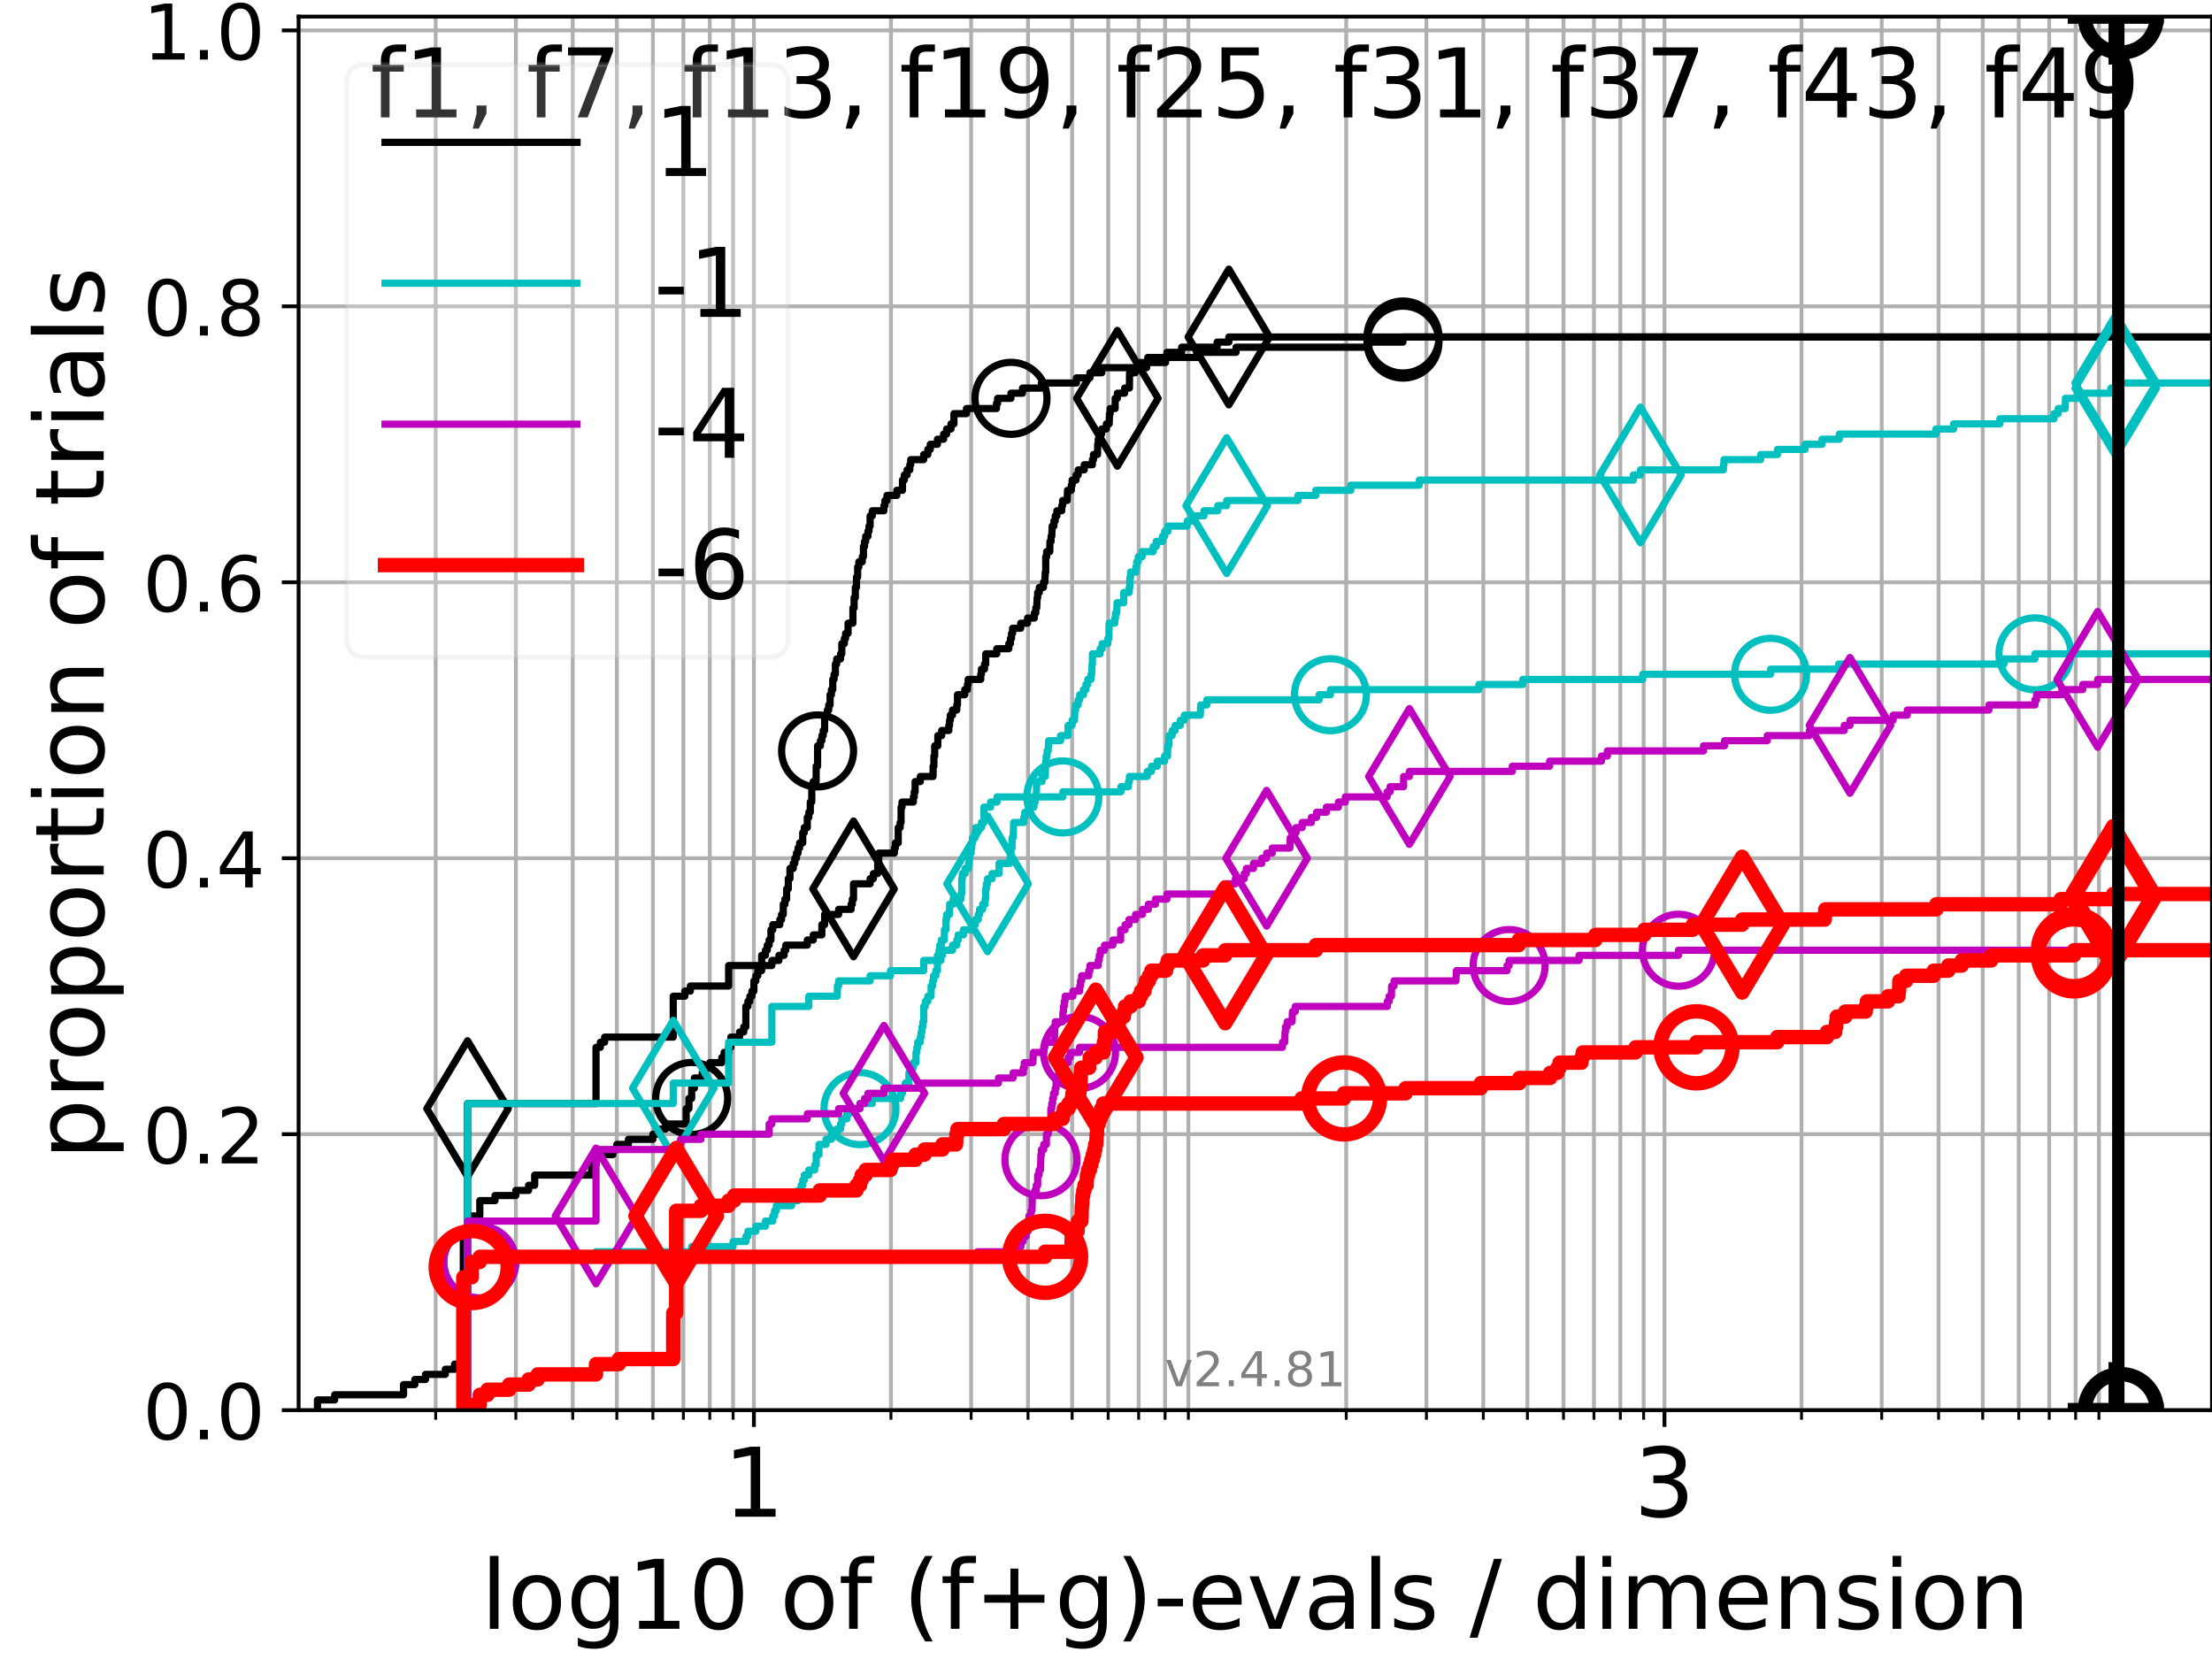 <?xml version="1.0" encoding="utf-8" standalone="no"?>
<!DOCTYPE svg PUBLIC "-//W3C//DTD SVG 1.1//EN"
  "http://www.w3.org/Graphics/SVG/1.1/DTD/svg11.dtd">
<!-- Created with matplotlib (https://matplotlib.org/) -->
<svg height="345.6pt" version="1.1" viewBox="0 0 460.8 345.6" width="460.8pt" xmlns="http://www.w3.org/2000/svg" xmlns:xlink="http://www.w3.org/1999/xlink">
 <defs>
  <style type="text/css">*{stroke-linecap:butt;stroke-linejoin:round;}</style>
 </defs>
 <g id="figure_1">
  <g id="patch_1">
   <path d="M 0 345.6 
L 460.8 345.6 
L 460.8 0 
L 0 0 
z
" style="fill:#ffffff;"/>
  </g>
  <g id="axes_1">
   <g id="patch_2">
    <path d="M 62.208 293.76 
L 460.8 293.76 
L 460.8 3.456 
L 62.208 3.456 
z
" style="fill:#ffffff;"/>
   </g>
   <g id="matplotlib.axis_1">
    <g id="xtick_1">
     <g id="line2d_1">
      <path clip-path="url(#p0001bc614c)" d="M 157.052 293.76 
L 157.052 3.456 
" style="fill:none;stroke:#b0b0b0;stroke-linecap:square;stroke-width:0.8;"/>
     </g>
     <g id="line2d_2">
      <defs>
       <path d="M 0 0 
L 0 3.5 
" id="m609f4a9b92" style="stroke:#000000;stroke-width:0.8;"/>
      </defs>
      <g>
       <use style="stroke:#000000;stroke-width:0.8;" x="157.052" xlink:href="#m609f4a9b92" y="293.76"/>
      </g>
     </g>
     <g id="text_1">
      <!-- 1 -->
      <g transform="translate(150.69 315.957)scale(0.2 -0.2)">
       <defs>
        <path d="M 12.406 8.297 
L 28.516 8.297 
L 28.516 63.922 
L 10.984 60.406 
L 10.984 69.391 
L 28.422 72.906 
L 38.281 72.906 
L 38.281 8.297 
L 54.391 8.297 
L 54.391 0 
L 12.406 0 
z
" id="DejaVuSans-49"/>
       </defs>
       <use xlink:href="#DejaVuSans-49"/>
      </g>
     </g>
    </g>
    <g id="xtick_2">
     <g id="line2d_3">
      <path clip-path="url(#p0001bc614c)" d="M 346.741 293.76 
L 346.741 3.456 
" style="fill:none;stroke:#b0b0b0;stroke-linecap:square;stroke-width:0.8;"/>
     </g>
     <g id="line2d_4">
      <g>
       <use style="stroke:#000000;stroke-width:0.8;" x="346.741" xlink:href="#m609f4a9b92" y="293.76"/>
      </g>
     </g>
     <g id="text_2">
      <!-- 3 -->
      <g transform="translate(340.378 315.957)scale(0.2 -0.2)">
       <defs>
        <path d="M 40.578 39.312 
Q 47.656 37.797 51.625 33 
Q 55.609 28.219 55.609 21.188 
Q 55.609 10.406 48.188 4.484 
Q 40.766 -1.422 27.094 -1.422 
Q 22.516 -1.422 17.656 -0.516 
Q 12.797 0.391 7.625 2.203 
L 7.625 11.719 
Q 11.719 9.328 16.594 8.109 
Q 21.484 6.891 26.812 6.891 
Q 36.078 6.891 40.938 10.547 
Q 45.797 14.203 45.797 21.188 
Q 45.797 27.641 41.281 31.266 
Q 36.766 34.906 28.719 34.906 
L 20.219 34.906 
L 20.219 43.016 
L 29.109 43.016 
Q 36.375 43.016 40.234 45.922 
Q 44.094 48.828 44.094 54.297 
Q 44.094 59.906 40.109 62.906 
Q 36.141 65.922 28.719 65.922 
Q 24.656 65.922 20.016 65.031 
Q 15.375 64.156 9.812 62.312 
L 9.812 71.094 
Q 15.438 72.656 20.344 73.438 
Q 25.25 74.219 29.594 74.219 
Q 40.828 74.219 47.359 69.109 
Q 53.906 64.016 53.906 55.328 
Q 53.906 49.266 50.438 45.094 
Q 46.969 40.922 40.578 39.312 
z
" id="DejaVuSans-51"/>
       </defs>
       <use xlink:href="#DejaVuSans-51"/>
      </g>
     </g>
    </g>
    <g id="xtick_3">
     <g id="line2d_5">
      <path clip-path="url(#p0001bc614c)" d="M 90.759 293.76 
L 90.759 3.456 
" style="fill:none;stroke:#b0b0b0;stroke-linecap:square;stroke-width:0.8;"/>
     </g>
     <g id="line2d_6">
      <defs>
       <path d="M 0 0 
L 0 2 
" id="m1a7e7c64c2" style="stroke:#000000;stroke-width:0.6;"/>
      </defs>
      <g>
       <use style="stroke:#000000;stroke-width:0.6;" x="90.759" xlink:href="#m1a7e7c64c2" y="293.76"/>
      </g>
     </g>
    </g>
    <g id="xtick_4">
     <g id="line2d_7">
      <path clip-path="url(#p0001bc614c)" d="M 107.46 293.76 
L 107.46 3.456 
" style="fill:none;stroke:#b0b0b0;stroke-linecap:square;stroke-width:0.8;"/>
     </g>
     <g id="line2d_8">
      <g>
       <use style="stroke:#000000;stroke-width:0.6;" x="107.46" xlink:href="#m1a7e7c64c2" y="293.76"/>
      </g>
     </g>
    </g>
    <g id="xtick_5">
     <g id="line2d_9">
      <path clip-path="url(#p0001bc614c)" d="M 119.31 293.76 
L 119.31 3.456 
" style="fill:none;stroke:#b0b0b0;stroke-linecap:square;stroke-width:0.8;"/>
     </g>
     <g id="line2d_10">
      <g>
       <use style="stroke:#000000;stroke-width:0.6;" x="119.31" xlink:href="#m1a7e7c64c2" y="293.76"/>
      </g>
     </g>
    </g>
    <g id="xtick_6">
     <g id="line2d_11">
      <path clip-path="url(#p0001bc614c)" d="M 128.501 293.76 
L 128.501 3.456 
" style="fill:none;stroke:#b0b0b0;stroke-linecap:square;stroke-width:0.8;"/>
     </g>
     <g id="line2d_12">
      <g>
       <use style="stroke:#000000;stroke-width:0.6;" x="128.501" xlink:href="#m1a7e7c64c2" y="293.76"/>
      </g>
     </g>
    </g>
    <g id="xtick_7">
     <g id="line2d_13">
      <path clip-path="url(#p0001bc614c)" d="M 136.011 293.76 
L 136.011 3.456 
" style="fill:none;stroke:#b0b0b0;stroke-linecap:square;stroke-width:0.8;"/>
     </g>
     <g id="line2d_14">
      <g>
       <use style="stroke:#000000;stroke-width:0.6;" x="136.011" xlink:href="#m1a7e7c64c2" y="293.76"/>
      </g>
     </g>
    </g>
    <g id="xtick_8">
     <g id="line2d_15">
      <path clip-path="url(#p0001bc614c)" d="M 142.361 293.76 
L 142.361 3.456 
" style="fill:none;stroke:#b0b0b0;stroke-linecap:square;stroke-width:0.8;"/>
     </g>
     <g id="line2d_16">
      <g>
       <use style="stroke:#000000;stroke-width:0.6;" x="142.361" xlink:href="#m1a7e7c64c2" y="293.76"/>
      </g>
     </g>
    </g>
    <g id="xtick_9">
     <g id="line2d_17">
      <path clip-path="url(#p0001bc614c)" d="M 147.861 293.76 
L 147.861 3.456 
" style="fill:none;stroke:#b0b0b0;stroke-linecap:square;stroke-width:0.8;"/>
     </g>
     <g id="line2d_18">
      <g>
       <use style="stroke:#000000;stroke-width:0.6;" x="147.861" xlink:href="#m1a7e7c64c2" y="293.76"/>
      </g>
     </g>
    </g>
    <g id="xtick_10">
     <g id="line2d_19">
      <path clip-path="url(#p0001bc614c)" d="M 152.712 293.76 
L 152.712 3.456 
" style="fill:none;stroke:#b0b0b0;stroke-linecap:square;stroke-width:0.8;"/>
     </g>
     <g id="line2d_20">
      <g>
       <use style="stroke:#000000;stroke-width:0.6;" x="152.712" xlink:href="#m1a7e7c64c2" y="293.76"/>
      </g>
     </g>
    </g>
    <g id="xtick_11">
     <g id="line2d_21">
      <path clip-path="url(#p0001bc614c)" d="M 185.603 293.76 
L 185.603 3.456 
" style="fill:none;stroke:#b0b0b0;stroke-linecap:square;stroke-width:0.8;"/>
     </g>
     <g id="line2d_22">
      <g>
       <use style="stroke:#000000;stroke-width:0.6;" x="185.603" xlink:href="#m1a7e7c64c2" y="293.76"/>
      </g>
     </g>
    </g>
    <g id="xtick_12">
     <g id="line2d_23">
      <path clip-path="url(#p0001bc614c)" d="M 202.304 293.76 
L 202.304 3.456 
" style="fill:none;stroke:#b0b0b0;stroke-linecap:square;stroke-width:0.8;"/>
     </g>
     <g id="line2d_24">
      <g>
       <use style="stroke:#000000;stroke-width:0.6;" x="202.304" xlink:href="#m1a7e7c64c2" y="293.76"/>
      </g>
     </g>
    </g>
    <g id="xtick_13">
     <g id="line2d_25">
      <path clip-path="url(#p0001bc614c)" d="M 214.154 293.76 
L 214.154 3.456 
" style="fill:none;stroke:#b0b0b0;stroke-linecap:square;stroke-width:0.8;"/>
     </g>
     <g id="line2d_26">
      <g>
       <use style="stroke:#000000;stroke-width:0.6;" x="214.154" xlink:href="#m1a7e7c64c2" y="293.76"/>
      </g>
     </g>
    </g>
    <g id="xtick_14">
     <g id="line2d_27">
      <path clip-path="url(#p0001bc614c)" d="M 223.345 293.76 
L 223.345 3.456 
" style="fill:none;stroke:#b0b0b0;stroke-linecap:square;stroke-width:0.8;"/>
     </g>
     <g id="line2d_28">
      <g>
       <use style="stroke:#000000;stroke-width:0.6;" x="223.345" xlink:href="#m1a7e7c64c2" y="293.76"/>
      </g>
     </g>
    </g>
    <g id="xtick_15">
     <g id="line2d_29">
      <path clip-path="url(#p0001bc614c)" d="M 230.855 293.76 
L 230.855 3.456 
" style="fill:none;stroke:#b0b0b0;stroke-linecap:square;stroke-width:0.8;"/>
     </g>
     <g id="line2d_30">
      <g>
       <use style="stroke:#000000;stroke-width:0.6;" x="230.855" xlink:href="#m1a7e7c64c2" y="293.76"/>
      </g>
     </g>
    </g>
    <g id="xtick_16">
     <g id="line2d_31">
      <path clip-path="url(#p0001bc614c)" d="M 237.205 293.76 
L 237.205 3.456 
" style="fill:none;stroke:#b0b0b0;stroke-linecap:square;stroke-width:0.8;"/>
     </g>
     <g id="line2d_32">
      <g>
       <use style="stroke:#000000;stroke-width:0.6;" x="237.205" xlink:href="#m1a7e7c64c2" y="293.76"/>
      </g>
     </g>
    </g>
    <g id="xtick_17">
     <g id="line2d_33">
      <path clip-path="url(#p0001bc614c)" d="M 242.705 293.76 
L 242.705 3.456 
" style="fill:none;stroke:#b0b0b0;stroke-linecap:square;stroke-width:0.8;"/>
     </g>
     <g id="line2d_34">
      <g>
       <use style="stroke:#000000;stroke-width:0.6;" x="242.705" xlink:href="#m1a7e7c64c2" y="293.76"/>
      </g>
     </g>
    </g>
    <g id="xtick_18">
     <g id="line2d_35">
      <path clip-path="url(#p0001bc614c)" d="M 247.557 293.76 
L 247.557 3.456 
" style="fill:none;stroke:#b0b0b0;stroke-linecap:square;stroke-width:0.8;"/>
     </g>
     <g id="line2d_36">
      <g>
       <use style="stroke:#000000;stroke-width:0.6;" x="247.557" xlink:href="#m1a7e7c64c2" y="293.76"/>
      </g>
     </g>
    </g>
    <g id="xtick_19">
     <g id="line2d_37">
      <path clip-path="url(#p0001bc614c)" d="M 280.447 293.76 
L 280.447 3.456 
" style="fill:none;stroke:#b0b0b0;stroke-linecap:square;stroke-width:0.8;"/>
     </g>
     <g id="line2d_38">
      <g>
       <use style="stroke:#000000;stroke-width:0.6;" x="280.447" xlink:href="#m1a7e7c64c2" y="293.76"/>
      </g>
     </g>
    </g>
    <g id="xtick_20">
     <g id="line2d_39">
      <path clip-path="url(#p0001bc614c)" d="M 297.149 293.76 
L 297.149 3.456 
" style="fill:none;stroke:#b0b0b0;stroke-linecap:square;stroke-width:0.8;"/>
     </g>
     <g id="line2d_40">
      <g>
       <use style="stroke:#000000;stroke-width:0.6;" x="297.149" xlink:href="#m1a7e7c64c2" y="293.76"/>
      </g>
     </g>
    </g>
    <g id="xtick_21">
     <g id="line2d_41">
      <path clip-path="url(#p0001bc614c)" d="M 308.998 293.76 
L 308.998 3.456 
" style="fill:none;stroke:#b0b0b0;stroke-linecap:square;stroke-width:0.8;"/>
     </g>
     <g id="line2d_42">
      <g>
       <use style="stroke:#000000;stroke-width:0.6;" x="308.998" xlink:href="#m1a7e7c64c2" y="293.76"/>
      </g>
     </g>
    </g>
    <g id="xtick_22">
     <g id="line2d_43">
      <path clip-path="url(#p0001bc614c)" d="M 318.19 293.76 
L 318.19 3.456 
" style="fill:none;stroke:#b0b0b0;stroke-linecap:square;stroke-width:0.8;"/>
     </g>
     <g id="line2d_44">
      <g>
       <use style="stroke:#000000;stroke-width:0.6;" x="318.19" xlink:href="#m1a7e7c64c2" y="293.76"/>
      </g>
     </g>
    </g>
    <g id="xtick_23">
     <g id="line2d_45">
      <path clip-path="url(#p0001bc614c)" d="M 325.699 293.76 
L 325.699 3.456 
" style="fill:none;stroke:#b0b0b0;stroke-linecap:square;stroke-width:0.8;"/>
     </g>
     <g id="line2d_46">
      <g>
       <use style="stroke:#000000;stroke-width:0.6;" x="325.699" xlink:href="#m1a7e7c64c2" y="293.76"/>
      </g>
     </g>
    </g>
    <g id="xtick_24">
     <g id="line2d_47">
      <path clip-path="url(#p0001bc614c)" d="M 332.049 293.76 
L 332.049 3.456 
" style="fill:none;stroke:#b0b0b0;stroke-linecap:square;stroke-width:0.8;"/>
     </g>
     <g id="line2d_48">
      <g>
       <use style="stroke:#000000;stroke-width:0.6;" x="332.049" xlink:href="#m1a7e7c64c2" y="293.76"/>
      </g>
     </g>
    </g>
    <g id="xtick_25">
     <g id="line2d_49">
      <path clip-path="url(#p0001bc614c)" d="M 337.549 293.76 
L 337.549 3.456 
" style="fill:none;stroke:#b0b0b0;stroke-linecap:square;stroke-width:0.8;"/>
     </g>
     <g id="line2d_50">
      <g>
       <use style="stroke:#000000;stroke-width:0.6;" x="337.549" xlink:href="#m1a7e7c64c2" y="293.76"/>
      </g>
     </g>
    </g>
    <g id="xtick_26">
     <g id="line2d_51">
      <path clip-path="url(#p0001bc614c)" d="M 342.401 293.76 
L 342.401 3.456 
" style="fill:none;stroke:#b0b0b0;stroke-linecap:square;stroke-width:0.8;"/>
     </g>
     <g id="line2d_52">
      <g>
       <use style="stroke:#000000;stroke-width:0.6;" x="342.401" xlink:href="#m1a7e7c64c2" y="293.76"/>
      </g>
     </g>
    </g>
    <g id="xtick_27">
     <g id="line2d_53">
      <path clip-path="url(#p0001bc614c)" d="M 375.291 293.76 
L 375.291 3.456 
" style="fill:none;stroke:#b0b0b0;stroke-linecap:square;stroke-width:0.8;"/>
     </g>
     <g id="line2d_54">
      <g>
       <use style="stroke:#000000;stroke-width:0.6;" x="375.291" xlink:href="#m1a7e7c64c2" y="293.76"/>
      </g>
     </g>
    </g>
    <g id="xtick_28">
     <g id="line2d_55">
      <path clip-path="url(#p0001bc614c)" d="M 391.993 293.76 
L 391.993 3.456 
" style="fill:none;stroke:#b0b0b0;stroke-linecap:square;stroke-width:0.8;"/>
     </g>
     <g id="line2d_56">
      <g>
       <use style="stroke:#000000;stroke-width:0.6;" x="391.993" xlink:href="#m1a7e7c64c2" y="293.76"/>
      </g>
     </g>
    </g>
    <g id="xtick_29">
     <g id="line2d_57">
      <path clip-path="url(#p0001bc614c)" d="M 403.842 293.76 
L 403.842 3.456 
" style="fill:none;stroke:#b0b0b0;stroke-linecap:square;stroke-width:0.8;"/>
     </g>
     <g id="line2d_58">
      <g>
       <use style="stroke:#000000;stroke-width:0.6;" x="403.842" xlink:href="#m1a7e7c64c2" y="293.76"/>
      </g>
     </g>
    </g>
    <g id="xtick_30">
     <g id="line2d_59">
      <path clip-path="url(#p0001bc614c)" d="M 413.034 293.76 
L 413.034 3.456 
" style="fill:none;stroke:#b0b0b0;stroke-linecap:square;stroke-width:0.8;"/>
     </g>
     <g id="line2d_60">
      <g>
       <use style="stroke:#000000;stroke-width:0.6;" x="413.034" xlink:href="#m1a7e7c64c2" y="293.76"/>
      </g>
     </g>
    </g>
    <g id="xtick_31">
     <g id="line2d_61">
      <path clip-path="url(#p0001bc614c)" d="M 420.544 293.76 
L 420.544 3.456 
" style="fill:none;stroke:#b0b0b0;stroke-linecap:square;stroke-width:0.8;"/>
     </g>
     <g id="line2d_62">
      <g>
       <use style="stroke:#000000;stroke-width:0.6;" x="420.544" xlink:href="#m1a7e7c64c2" y="293.76"/>
      </g>
     </g>
    </g>
    <g id="xtick_32">
     <g id="line2d_63">
      <path clip-path="url(#p0001bc614c)" d="M 426.893 293.76 
L 426.893 3.456 
" style="fill:none;stroke:#b0b0b0;stroke-linecap:square;stroke-width:0.8;"/>
     </g>
     <g id="line2d_64">
      <g>
       <use style="stroke:#000000;stroke-width:0.6;" x="426.893" xlink:href="#m1a7e7c64c2" y="293.76"/>
      </g>
     </g>
    </g>
    <g id="xtick_33">
     <g id="line2d_65">
      <path clip-path="url(#p0001bc614c)" d="M 432.393 293.76 
L 432.393 3.456 
" style="fill:none;stroke:#b0b0b0;stroke-linecap:square;stroke-width:0.8;"/>
     </g>
     <g id="line2d_66">
      <g>
       <use style="stroke:#000000;stroke-width:0.6;" x="432.393" xlink:href="#m1a7e7c64c2" y="293.76"/>
      </g>
     </g>
    </g>
    <g id="xtick_34">
     <g id="line2d_67">
      <path clip-path="url(#p0001bc614c)" d="M 437.245 293.76 
L 437.245 3.456 
" style="fill:none;stroke:#b0b0b0;stroke-linecap:square;stroke-width:0.8;"/>
     </g>
     <g id="line2d_68">
      <g>
       <use style="stroke:#000000;stroke-width:0.6;" x="437.245" xlink:href="#m1a7e7c64c2" y="293.76"/>
      </g>
     </g>
    </g>
    <g id="text_3">
     <!-- log10 of (f+g)-evals / dimension -->
     <g transform="translate(100.165 339.313)scale(0.2 -0.2)">
      <defs>
       <path d="M 9.422 75.984 
L 18.406 75.984 
L 18.406 0 
L 9.422 0 
z
" id="DejaVuSans-108"/>
       <path d="M 30.609 48.391 
Q 23.391 48.391 19.188 42.75 
Q 14.984 37.109 14.984 27.297 
Q 14.984 17.484 19.156 11.844 
Q 23.344 6.203 30.609 6.203 
Q 37.797 6.203 41.984 11.859 
Q 46.188 17.531 46.188 27.297 
Q 46.188 37.016 41.984 42.703 
Q 37.797 48.391 30.609 48.391 
z
M 30.609 56 
Q 42.328 56 49.016 48.375 
Q 55.719 40.766 55.719 27.297 
Q 55.719 13.875 49.016 6.219 
Q 42.328 -1.422 30.609 -1.422 
Q 18.844 -1.422 12.172 6.219 
Q 5.516 13.875 5.516 27.297 
Q 5.516 40.766 12.172 48.375 
Q 18.844 56 30.609 56 
z
" id="DejaVuSans-111"/>
       <path d="M 45.406 27.984 
Q 45.406 37.75 41.375 43.109 
Q 37.359 48.484 30.078 48.484 
Q 22.859 48.484 18.828 43.109 
Q 14.797 37.75 14.797 27.984 
Q 14.797 18.266 18.828 12.891 
Q 22.859 7.516 30.078 7.516 
Q 37.359 7.516 41.375 12.891 
Q 45.406 18.266 45.406 27.984 
z
M 54.391 6.781 
Q 54.391 -7.172 48.188 -13.984 
Q 42 -20.797 29.203 -20.797 
Q 24.469 -20.797 20.266 -20.094 
Q 16.062 -19.391 12.109 -17.922 
L 12.109 -9.188 
Q 16.062 -11.328 19.922 -12.344 
Q 23.781 -13.375 27.781 -13.375 
Q 36.625 -13.375 41.016 -8.766 
Q 45.406 -4.156 45.406 5.172 
L 45.406 9.625 
Q 42.625 4.781 38.281 2.391 
Q 33.938 0 27.875 0 
Q 17.828 0 11.672 7.656 
Q 5.516 15.328 5.516 27.984 
Q 5.516 40.672 11.672 48.328 
Q 17.828 56 27.875 56 
Q 33.938 56 38.281 53.609 
Q 42.625 51.219 45.406 46.391 
L 45.406 54.688 
L 54.391 54.688 
z
" id="DejaVuSans-103"/>
       <path d="M 31.781 66.406 
Q 24.172 66.406 20.328 58.906 
Q 16.5 51.422 16.5 36.375 
Q 16.5 21.391 20.328 13.891 
Q 24.172 6.391 31.781 6.391 
Q 39.453 6.391 43.281 13.891 
Q 47.125 21.391 47.125 36.375 
Q 47.125 51.422 43.281 58.906 
Q 39.453 66.406 31.781 66.406 
z
M 31.781 74.219 
Q 44.047 74.219 50.516 64.516 
Q 56.984 54.828 56.984 36.375 
Q 56.984 17.969 50.516 8.266 
Q 44.047 -1.422 31.781 -1.422 
Q 19.531 -1.422 13.062 8.266 
Q 6.594 17.969 6.594 36.375 
Q 6.594 54.828 13.062 64.516 
Q 19.531 74.219 31.781 74.219 
z
" id="DejaVuSans-48"/>
       <path id="DejaVuSans-32"/>
       <path d="M 37.109 75.984 
L 37.109 68.5 
L 28.516 68.5 
Q 23.688 68.5 21.797 66.547 
Q 19.922 64.594 19.922 59.516 
L 19.922 54.688 
L 34.719 54.688 
L 34.719 47.703 
L 19.922 47.703 
L 19.922 0 
L 10.891 0 
L 10.891 47.703 
L 2.297 47.703 
L 2.297 54.688 
L 10.891 54.688 
L 10.891 58.5 
Q 10.891 67.625 15.141 71.797 
Q 19.391 75.984 28.609 75.984 
z
" id="DejaVuSans-102"/>
       <path d="M 31 75.875 
Q 24.469 64.656 21.281 53.656 
Q 18.109 42.672 18.109 31.391 
Q 18.109 20.125 21.312 9.062 
Q 24.516 -2 31 -13.188 
L 23.188 -13.188 
Q 15.875 -1.703 12.234 9.375 
Q 8.594 20.453 8.594 31.391 
Q 8.594 42.281 12.203 53.312 
Q 15.828 64.359 23.188 75.875 
z
" id="DejaVuSans-40"/>
       <path d="M 46 62.703 
L 46 35.5 
L 73.188 35.5 
L 73.188 27.203 
L 46 27.203 
L 46 0 
L 37.797 0 
L 37.797 27.203 
L 10.594 27.203 
L 10.594 35.5 
L 37.797 35.5 
L 37.797 62.703 
z
" id="DejaVuSans-43"/>
       <path d="M 8.016 75.875 
L 15.828 75.875 
Q 23.141 64.359 26.781 53.312 
Q 30.422 42.281 30.422 31.391 
Q 30.422 20.453 26.781 9.375 
Q 23.141 -1.703 15.828 -13.188 
L 8.016 -13.188 
Q 14.5 -2 17.703 9.062 
Q 20.906 20.125 20.906 31.391 
Q 20.906 42.672 17.703 53.656 
Q 14.5 64.656 8.016 75.875 
z
" id="DejaVuSans-41"/>
       <path d="M 4.891 31.391 
L 31.203 31.391 
L 31.203 23.391 
L 4.891 23.391 
z
" id="DejaVuSans-45"/>
       <path d="M 56.203 29.594 
L 56.203 25.203 
L 14.891 25.203 
Q 15.484 15.922 20.484 11.062 
Q 25.484 6.203 34.422 6.203 
Q 39.594 6.203 44.453 7.469 
Q 49.312 8.734 54.109 11.281 
L 54.109 2.781 
Q 49.266 0.734 44.188 -0.344 
Q 39.109 -1.422 33.891 -1.422 
Q 20.797 -1.422 13.156 6.188 
Q 5.516 13.812 5.516 26.812 
Q 5.516 40.234 12.766 48.109 
Q 20.016 56 32.328 56 
Q 43.359 56 49.781 48.891 
Q 56.203 41.797 56.203 29.594 
z
M 47.219 32.234 
Q 47.125 39.594 43.094 43.984 
Q 39.062 48.391 32.422 48.391 
Q 24.906 48.391 20.391 44.141 
Q 15.875 39.891 15.188 32.172 
z
" id="DejaVuSans-101"/>
       <path d="M 2.984 54.688 
L 12.5 54.688 
L 29.594 8.797 
L 46.688 54.688 
L 56.203 54.688 
L 35.688 0 
L 23.484 0 
z
" id="DejaVuSans-118"/>
       <path d="M 34.281 27.484 
Q 23.391 27.484 19.188 25 
Q 14.984 22.516 14.984 16.5 
Q 14.984 11.719 18.141 8.906 
Q 21.297 6.109 26.703 6.109 
Q 34.188 6.109 38.703 11.406 
Q 43.219 16.703 43.219 25.484 
L 43.219 27.484 
z
M 52.203 31.203 
L 52.203 0 
L 43.219 0 
L 43.219 8.297 
Q 40.141 3.328 35.547 0.953 
Q 30.953 -1.422 24.312 -1.422 
Q 15.922 -1.422 10.953 3.297 
Q 6 8.016 6 15.922 
Q 6 25.141 12.172 29.828 
Q 18.359 34.516 30.609 34.516 
L 43.219 34.516 
L 43.219 35.406 
Q 43.219 41.609 39.141 45 
Q 35.062 48.391 27.688 48.391 
Q 23 48.391 18.547 47.266 
Q 14.109 46.141 10.016 43.891 
L 10.016 52.203 
Q 14.938 54.109 19.578 55.047 
Q 24.219 56 28.609 56 
Q 40.484 56 46.344 49.844 
Q 52.203 43.703 52.203 31.203 
z
" id="DejaVuSans-97"/>
       <path d="M 44.281 53.078 
L 44.281 44.578 
Q 40.484 46.531 36.375 47.5 
Q 32.281 48.484 27.875 48.484 
Q 21.188 48.484 17.844 46.438 
Q 14.5 44.391 14.5 40.281 
Q 14.5 37.156 16.891 35.375 
Q 19.281 33.594 26.516 31.984 
L 29.594 31.297 
Q 39.156 29.25 43.188 25.516 
Q 47.219 21.781 47.219 15.094 
Q 47.219 7.469 41.188 3.016 
Q 35.156 -1.422 24.609 -1.422 
Q 20.219 -1.422 15.453 -0.562 
Q 10.688 0.297 5.422 2 
L 5.422 11.281 
Q 10.406 8.688 15.234 7.391 
Q 20.062 6.109 24.812 6.109 
Q 31.156 6.109 34.562 8.281 
Q 37.984 10.453 37.984 14.406 
Q 37.984 18.062 35.516 20.016 
Q 33.062 21.969 24.703 23.781 
L 21.578 24.516 
Q 13.234 26.266 9.516 29.906 
Q 5.812 33.547 5.812 39.891 
Q 5.812 47.609 11.281 51.797 
Q 16.75 56 26.812 56 
Q 31.781 56 36.172 55.266 
Q 40.578 54.547 44.281 53.078 
z
" id="DejaVuSans-115"/>
       <path d="M 25.391 72.906 
L 33.688 72.906 
L 8.297 -9.281 
L 0 -9.281 
z
" id="DejaVuSans-47"/>
       <path d="M 45.406 46.391 
L 45.406 75.984 
L 54.391 75.984 
L 54.391 0 
L 45.406 0 
L 45.406 8.203 
Q 42.578 3.328 38.25 0.953 
Q 33.938 -1.422 27.875 -1.422 
Q 17.969 -1.422 11.734 6.484 
Q 5.516 14.406 5.516 27.297 
Q 5.516 40.188 11.734 48.094 
Q 17.969 56 27.875 56 
Q 33.938 56 38.25 53.625 
Q 42.578 51.266 45.406 46.391 
z
M 14.797 27.297 
Q 14.797 17.391 18.875 11.75 
Q 22.953 6.109 30.078 6.109 
Q 37.203 6.109 41.297 11.75 
Q 45.406 17.391 45.406 27.297 
Q 45.406 37.203 41.297 42.844 
Q 37.203 48.484 30.078 48.484 
Q 22.953 48.484 18.875 42.844 
Q 14.797 37.203 14.797 27.297 
z
" id="DejaVuSans-100"/>
       <path d="M 9.422 54.688 
L 18.406 54.688 
L 18.406 0 
L 9.422 0 
z
M 9.422 75.984 
L 18.406 75.984 
L 18.406 64.594 
L 9.422 64.594 
z
" id="DejaVuSans-105"/>
       <path d="M 52 44.188 
Q 55.375 50.25 60.062 53.125 
Q 64.75 56 71.094 56 
Q 79.641 56 84.281 50.016 
Q 88.922 44.047 88.922 33.016 
L 88.922 0 
L 79.891 0 
L 79.891 32.719 
Q 79.891 40.578 77.094 44.375 
Q 74.312 48.188 68.609 48.188 
Q 61.625 48.188 57.562 43.547 
Q 53.516 38.922 53.516 30.906 
L 53.516 0 
L 44.484 0 
L 44.484 32.719 
Q 44.484 40.625 41.703 44.406 
Q 38.922 48.188 33.109 48.188 
Q 26.219 48.188 22.156 43.531 
Q 18.109 38.875 18.109 30.906 
L 18.109 0 
L 9.078 0 
L 9.078 54.688 
L 18.109 54.688 
L 18.109 46.188 
Q 21.188 51.219 25.484 53.609 
Q 29.781 56 35.688 56 
Q 41.656 56 45.828 52.969 
Q 50 49.953 52 44.188 
z
" id="DejaVuSans-109"/>
       <path d="M 54.891 33.016 
L 54.891 0 
L 45.906 0 
L 45.906 32.719 
Q 45.906 40.484 42.875 44.328 
Q 39.844 48.188 33.797 48.188 
Q 26.516 48.188 22.312 43.547 
Q 18.109 38.922 18.109 30.906 
L 18.109 0 
L 9.078 0 
L 9.078 54.688 
L 18.109 54.688 
L 18.109 46.188 
Q 21.344 51.125 25.703 53.562 
Q 30.078 56 35.797 56 
Q 45.219 56 50.047 50.172 
Q 54.891 44.344 54.891 33.016 
z
" id="DejaVuSans-110"/>
      </defs>
      <use xlink:href="#DejaVuSans-108"/>
      <use x="27.783" xlink:href="#DejaVuSans-111"/>
      <use x="88.965" xlink:href="#DejaVuSans-103"/>
      <use x="152.441" xlink:href="#DejaVuSans-49"/>
      <use x="216.064" xlink:href="#DejaVuSans-48"/>
      <use x="279.688" xlink:href="#DejaVuSans-32"/>
      <use x="311.475" xlink:href="#DejaVuSans-111"/>
      <use x="372.656" xlink:href="#DejaVuSans-102"/>
      <use x="407.861" xlink:href="#DejaVuSans-32"/>
      <use x="439.648" xlink:href="#DejaVuSans-40"/>
      <use x="478.662" xlink:href="#DejaVuSans-102"/>
      <use x="513.867" xlink:href="#DejaVuSans-43"/>
      <use x="597.656" xlink:href="#DejaVuSans-103"/>
      <use x="661.133" xlink:href="#DejaVuSans-41"/>
      <use x="700.146" xlink:href="#DejaVuSans-45"/>
      <use x="736.23" xlink:href="#DejaVuSans-101"/>
      <use x="797.754" xlink:href="#DejaVuSans-118"/>
      <use x="856.934" xlink:href="#DejaVuSans-97"/>
      <use x="918.213" xlink:href="#DejaVuSans-108"/>
      <use x="945.996" xlink:href="#DejaVuSans-115"/>
      <use x="998.096" xlink:href="#DejaVuSans-32"/>
      <use x="1029.883" xlink:href="#DejaVuSans-47"/>
      <use x="1063.574" xlink:href="#DejaVuSans-32"/>
      <use x="1095.361" xlink:href="#DejaVuSans-100"/>
      <use x="1158.838" xlink:href="#DejaVuSans-105"/>
      <use x="1186.621" xlink:href="#DejaVuSans-109"/>
      <use x="1284.033" xlink:href="#DejaVuSans-101"/>
      <use x="1345.557" xlink:href="#DejaVuSans-110"/>
      <use x="1408.936" xlink:href="#DejaVuSans-115"/>
      <use x="1461.035" xlink:href="#DejaVuSans-105"/>
      <use x="1488.818" xlink:href="#DejaVuSans-111"/>
      <use x="1550" xlink:href="#DejaVuSans-110"/>
     </g>
    </g>
   </g>
   <g id="matplotlib.axis_2">
    <g id="ytick_1">
     <g id="line2d_69">
      <path clip-path="url(#p0001bc614c)" d="M 62.208 293.76 
L 460.8 293.76 
" style="fill:none;stroke:#b0b0b0;stroke-linecap:square;stroke-width:0.8;"/>
     </g>
     <g id="line2d_70">
      <defs>
       <path d="M 0 0 
L -3.5 0 
" id="mbf0cbaa341" style="stroke:#000000;stroke-width:0.8;"/>
      </defs>
      <g>
       <use style="stroke:#000000;stroke-width:0.8;" x="62.208" xlink:href="#mbf0cbaa341" y="293.76"/>
      </g>
     </g>
     <g id="text_4">
      <!-- 0.0 -->
      <g transform="translate(29.763 299.839)scale(0.16 -0.16)">
       <defs>
        <path d="M 10.688 12.406 
L 21 12.406 
L 21 0 
L 10.688 0 
z
" id="DejaVuSans-46"/>
       </defs>
       <use xlink:href="#DejaVuSans-48"/>
       <use x="63.623" xlink:href="#DejaVuSans-46"/>
       <use x="95.41" xlink:href="#DejaVuSans-48"/>
      </g>
     </g>
    </g>
    <g id="ytick_2">
     <g id="line2d_71">
      <path clip-path="url(#p0001bc614c)" d="M 62.208 236.274 
L 460.8 236.274 
" style="fill:none;stroke:#b0b0b0;stroke-linecap:square;stroke-width:0.8;"/>
     </g>
     <g id="line2d_72">
      <g>
       <use style="stroke:#000000;stroke-width:0.8;" x="62.208" xlink:href="#mbf0cbaa341" y="236.274"/>
      </g>
     </g>
     <g id="text_5">
      <!-- 0.2 -->
      <g transform="translate(29.763 242.353)scale(0.16 -0.16)">
       <defs>
        <path d="M 19.188 8.297 
L 53.609 8.297 
L 53.609 0 
L 7.328 0 
L 7.328 8.297 
Q 12.938 14.109 22.625 23.891 
Q 32.328 33.688 34.812 36.531 
Q 39.547 41.844 41.422 45.531 
Q 43.312 49.219 43.312 52.781 
Q 43.312 58.594 39.234 62.25 
Q 35.156 65.922 28.609 65.922 
Q 23.969 65.922 18.812 64.312 
Q 13.672 62.703 7.812 59.422 
L 7.812 69.391 
Q 13.766 71.781 18.938 73 
Q 24.125 74.219 28.422 74.219 
Q 39.75 74.219 46.484 68.547 
Q 53.219 62.891 53.219 53.422 
Q 53.219 48.922 51.531 44.891 
Q 49.859 40.875 45.406 35.406 
Q 44.188 33.984 37.641 27.219 
Q 31.109 20.453 19.188 8.297 
z
" id="DejaVuSans-50"/>
       </defs>
       <use xlink:href="#DejaVuSans-48"/>
       <use x="63.623" xlink:href="#DejaVuSans-46"/>
       <use x="95.41" xlink:href="#DejaVuSans-50"/>
      </g>
     </g>
    </g>
    <g id="ytick_3">
     <g id="line2d_73">
      <path clip-path="url(#p0001bc614c)" d="M 62.208 178.788 
L 460.8 178.788 
" style="fill:none;stroke:#b0b0b0;stroke-linecap:square;stroke-width:0.8;"/>
     </g>
     <g id="line2d_74">
      <g>
       <use style="stroke:#000000;stroke-width:0.8;" x="62.208" xlink:href="#mbf0cbaa341" y="178.788"/>
      </g>
     </g>
     <g id="text_6">
      <!-- 0.4 -->
      <g transform="translate(29.763 184.867)scale(0.16 -0.16)">
       <defs>
        <path d="M 37.797 64.312 
L 12.891 25.391 
L 37.797 25.391 
z
M 35.203 72.906 
L 47.609 72.906 
L 47.609 25.391 
L 58.016 25.391 
L 58.016 17.188 
L 47.609 17.188 
L 47.609 0 
L 37.797 0 
L 37.797 17.188 
L 4.891 17.188 
L 4.891 26.703 
z
" id="DejaVuSans-52"/>
       </defs>
       <use xlink:href="#DejaVuSans-48"/>
       <use x="63.623" xlink:href="#DejaVuSans-46"/>
       <use x="95.41" xlink:href="#DejaVuSans-52"/>
      </g>
     </g>
    </g>
    <g id="ytick_4">
     <g id="line2d_75">
      <path clip-path="url(#p0001bc614c)" d="M 62.208 121.302 
L 460.8 121.302 
" style="fill:none;stroke:#b0b0b0;stroke-linecap:square;stroke-width:0.8;"/>
     </g>
     <g id="line2d_76">
      <g>
       <use style="stroke:#000000;stroke-width:0.8;" x="62.208" xlink:href="#mbf0cbaa341" y="121.302"/>
      </g>
     </g>
     <g id="text_7">
      <!-- 0.6 -->
      <g transform="translate(29.763 127.381)scale(0.16 -0.16)">
       <defs>
        <path d="M 33.016 40.375 
Q 26.375 40.375 22.484 35.828 
Q 18.609 31.297 18.609 23.391 
Q 18.609 15.531 22.484 10.953 
Q 26.375 6.391 33.016 6.391 
Q 39.656 6.391 43.531 10.953 
Q 47.406 15.531 47.406 23.391 
Q 47.406 31.297 43.531 35.828 
Q 39.656 40.375 33.016 40.375 
z
M 52.594 71.297 
L 52.594 62.312 
Q 48.875 64.062 45.094 64.984 
Q 41.312 65.922 37.594 65.922 
Q 27.828 65.922 22.672 59.328 
Q 17.531 52.734 16.797 39.406 
Q 19.672 43.656 24.016 45.922 
Q 28.375 48.188 33.594 48.188 
Q 44.578 48.188 50.953 41.516 
Q 57.328 34.859 57.328 23.391 
Q 57.328 12.156 50.688 5.359 
Q 44.047 -1.422 33.016 -1.422 
Q 20.359 -1.422 13.672 8.266 
Q 6.984 17.969 6.984 36.375 
Q 6.984 53.656 15.188 63.938 
Q 23.391 74.219 37.203 74.219 
Q 40.922 74.219 44.703 73.484 
Q 48.484 72.75 52.594 71.297 
z
" id="DejaVuSans-54"/>
       </defs>
       <use xlink:href="#DejaVuSans-48"/>
       <use x="63.623" xlink:href="#DejaVuSans-46"/>
       <use x="95.41" xlink:href="#DejaVuSans-54"/>
      </g>
     </g>
    </g>
    <g id="ytick_5">
     <g id="line2d_77">
      <path clip-path="url(#p0001bc614c)" d="M 62.208 63.816 
L 460.8 63.816 
" style="fill:none;stroke:#b0b0b0;stroke-linecap:square;stroke-width:0.8;"/>
     </g>
     <g id="line2d_78">
      <g>
       <use style="stroke:#000000;stroke-width:0.8;" x="62.208" xlink:href="#mbf0cbaa341" y="63.816"/>
      </g>
     </g>
     <g id="text_8">
      <!-- 0.8 -->
      <g transform="translate(29.763 69.895)scale(0.16 -0.16)">
       <defs>
        <path d="M 31.781 34.625 
Q 24.75 34.625 20.719 30.859 
Q 16.703 27.094 16.703 20.516 
Q 16.703 13.922 20.719 10.156 
Q 24.75 6.391 31.781 6.391 
Q 38.812 6.391 42.859 10.172 
Q 46.922 13.969 46.922 20.516 
Q 46.922 27.094 42.891 30.859 
Q 38.875 34.625 31.781 34.625 
z
M 21.922 38.812 
Q 15.578 40.375 12.031 44.719 
Q 8.5 49.078 8.5 55.328 
Q 8.5 64.062 14.719 69.141 
Q 20.953 74.219 31.781 74.219 
Q 42.672 74.219 48.875 69.141 
Q 55.078 64.062 55.078 55.328 
Q 55.078 49.078 51.531 44.719 
Q 48 40.375 41.703 38.812 
Q 48.828 37.156 52.797 32.312 
Q 56.781 27.484 56.781 20.516 
Q 56.781 9.906 50.312 4.234 
Q 43.844 -1.422 31.781 -1.422 
Q 19.734 -1.422 13.25 4.234 
Q 6.781 9.906 6.781 20.516 
Q 6.781 27.484 10.781 32.312 
Q 14.797 37.156 21.922 38.812 
z
M 18.312 54.391 
Q 18.312 48.734 21.844 45.562 
Q 25.391 42.391 31.781 42.391 
Q 38.141 42.391 41.719 45.562 
Q 45.312 48.734 45.312 54.391 
Q 45.312 60.062 41.719 63.234 
Q 38.141 66.406 31.781 66.406 
Q 25.391 66.406 21.844 63.234 
Q 18.312 60.062 18.312 54.391 
z
" id="DejaVuSans-56"/>
       </defs>
       <use xlink:href="#DejaVuSans-48"/>
       <use x="63.623" xlink:href="#DejaVuSans-46"/>
       <use x="95.41" xlink:href="#DejaVuSans-56"/>
      </g>
     </g>
    </g>
    <g id="ytick_6">
     <g id="line2d_79">
      <path clip-path="url(#p0001bc614c)" d="M 62.208 6.33 
L 460.8 6.33 
" style="fill:none;stroke:#b0b0b0;stroke-linecap:square;stroke-width:0.8;"/>
     </g>
     <g id="line2d_80">
      <g>
       <use style="stroke:#000000;stroke-width:0.8;" x="62.208" xlink:href="#mbf0cbaa341" y="6.33"/>
      </g>
     </g>
     <g id="text_9">
      <!-- 1.0 -->
      <g transform="translate(29.763 12.409)scale(0.16 -0.16)">
       <use xlink:href="#DejaVuSans-49"/>
       <use x="63.623" xlink:href="#DejaVuSans-46"/>
       <use x="95.41" xlink:href="#DejaVuSans-48"/>
      </g>
     </g>
    </g>
    <g id="text_10">
     <!-- proportion of trials -->
     <g transform="translate(21.604 241.614)rotate(-90)scale(0.2 -0.2)">
      <defs>
       <path d="M 18.109 8.203 
L 18.109 -20.797 
L 9.078 -20.797 
L 9.078 54.688 
L 18.109 54.688 
L 18.109 46.391 
Q 20.953 51.266 25.266 53.625 
Q 29.594 56 35.594 56 
Q 45.562 56 51.781 48.094 
Q 58.016 40.188 58.016 27.297 
Q 58.016 14.406 51.781 6.484 
Q 45.562 -1.422 35.594 -1.422 
Q 29.594 -1.422 25.266 0.953 
Q 20.953 3.328 18.109 8.203 
z
M 48.688 27.297 
Q 48.688 37.203 44.609 42.844 
Q 40.531 48.484 33.406 48.484 
Q 26.266 48.484 22.188 42.844 
Q 18.109 37.203 18.109 27.297 
Q 18.109 17.391 22.188 11.75 
Q 26.266 6.109 33.406 6.109 
Q 40.531 6.109 44.609 11.75 
Q 48.688 17.391 48.688 27.297 
z
" id="DejaVuSans-112"/>
       <path d="M 41.109 46.297 
Q 39.594 47.172 37.812 47.578 
Q 36.031 48 33.891 48 
Q 26.266 48 22.188 43.047 
Q 18.109 38.094 18.109 28.812 
L 18.109 0 
L 9.078 0 
L 9.078 54.688 
L 18.109 54.688 
L 18.109 46.188 
Q 20.953 51.172 25.484 53.578 
Q 30.031 56 36.531 56 
Q 37.453 56 38.578 55.875 
Q 39.703 55.766 41.062 55.516 
z
" id="DejaVuSans-114"/>
       <path d="M 18.312 70.219 
L 18.312 54.688 
L 36.812 54.688 
L 36.812 47.703 
L 18.312 47.703 
L 18.312 18.016 
Q 18.312 11.328 20.141 9.422 
Q 21.969 7.516 27.594 7.516 
L 36.812 7.516 
L 36.812 0 
L 27.594 0 
Q 17.188 0 13.234 3.875 
Q 9.281 7.766 9.281 18.016 
L 9.281 47.703 
L 2.688 47.703 
L 2.688 54.688 
L 9.281 54.688 
L 9.281 70.219 
z
" id="DejaVuSans-116"/>
      </defs>
      <use xlink:href="#DejaVuSans-112"/>
      <use x="63.477" xlink:href="#DejaVuSans-114"/>
      <use x="102.34" xlink:href="#DejaVuSans-111"/>
      <use x="163.521" xlink:href="#DejaVuSans-112"/>
      <use x="226.998" xlink:href="#DejaVuSans-111"/>
      <use x="288.18" xlink:href="#DejaVuSans-114"/>
      <use x="329.293" xlink:href="#DejaVuSans-116"/>
      <use x="368.502" xlink:href="#DejaVuSans-105"/>
      <use x="396.285" xlink:href="#DejaVuSans-111"/>
      <use x="457.467" xlink:href="#DejaVuSans-110"/>
      <use x="520.846" xlink:href="#DejaVuSans-32"/>
      <use x="552.633" xlink:href="#DejaVuSans-111"/>
      <use x="613.814" xlink:href="#DejaVuSans-102"/>
      <use x="649.02" xlink:href="#DejaVuSans-32"/>
      <use x="680.807" xlink:href="#DejaVuSans-116"/>
      <use x="720.016" xlink:href="#DejaVuSans-114"/>
      <use x="761.129" xlink:href="#DejaVuSans-105"/>
      <use x="788.912" xlink:href="#DejaVuSans-97"/>
      <use x="850.191" xlink:href="#DejaVuSans-108"/>
      <use x="877.975" xlink:href="#DejaVuSans-115"/>
     </g>
    </g>
   </g>
   <g id="line2d_81">
    <path clip-path="url(#p0001bc614c)" d="M 97.402 293.76 
L 97.402 229.887 
L 124.161 229.887 
L 124.161 218.177 
L 125.067 218.177 
L 125.067 217.112 
L 125.953 217.112 
L 125.953 216.048 
L 140.248 216.048 
L 140.248 207.531 
L 142.654 207.531 
L 142.654 206.467 
L 143.806 206.467 
L 143.806 205.402 
L 151.787 205.402 
L 151.787 201.144 
L 160.79 201.144 
L 160.79 200.079 
L 162.268 200.079 
L 162.268 199.015 
L 163.343 199.015 
L 163.343 197.95 
L 163.695 197.95 
L 163.695 196.886 
L 168.175 196.886 
L 168.175 195.821 
L 169.414 195.821 
L 169.414 194.756 
L 171.205 194.756 
L 171.205 192.627 
L 171.785 192.627 
L 171.785 190.498 
L 174.703 190.498 
L 174.703 189.434 
L 177.303 189.434 
L 177.303 188.369 
L 177.554 188.369 
L 177.554 187.305 
L 177.804 187.305 
L 177.804 184.111 
L 181.263 184.111 
L 181.263 183.046 
L 181.944 183.046 
L 181.944 181.982 
L 182.835 181.982 
L 182.835 179.853 
L 183.054 179.853 
L 183.054 177.724 
L 186.318 177.724 
L 186.318 176.659 
L 186.52 176.659 
L 186.52 175.594 
L 187.119 175.594 
L 187.119 172.401 
L 187.515 172.401 
L 187.515 171.336 
L 187.711 171.336 
L 187.711 168.143 
L 187.906 168.143 
L 187.906 167.078 
L 190.271 167.078 
L 190.271 166.013 
L 190.455 166.013 
L 190.455 164.949 
L 190.637 164.949 
L 190.637 162.82 
L 191.717 162.82 
L 191.717 161.755 
L 194.38 161.755 
L 194.38 159.626 
L 194.547 159.626 
L 194.547 157.497 
L 194.712 157.497 
L 194.712 155.368 
L 195.367 155.368 
L 195.367 153.239 
L 196.172 153.239 
L 196.172 152.174 
L 197.658 152.174 
L 197.658 151.11 
L 197.812 151.11 
L 197.812 150.045 
L 197.965 150.045 
L 197.965 148.981 
L 198.42 148.981 
L 198.42 147.916 
L 199.315 147.916 
L 199.315 146.851 
L 199.463 146.851 
L 199.463 144.722 
L 200.979 144.722 
L 200.979 143.658 
L 201.542 143.658 
L 201.542 142.593 
L 201.682 142.593 
L 201.682 141.529 
L 204.314 141.529 
L 204.314 140.464 
L 204.445 140.464 
L 204.445 139.4 
L 205.091 139.4 
L 205.091 138.335 
L 205.347 138.335 
L 205.347 136.206 
L 207.641 136.206 
L 207.641 135.141 
L 210.156 135.141 
L 210.156 134.077 
L 210.495 134.077 
L 210.495 133.012 
L 210.72 133.012 
L 210.72 131.948 
L 210.943 131.948 
L 210.943 130.883 
L 212.633 130.883 
L 212.633 129.819 
L 214.051 129.819 
L 214.051 128.754 
L 215.471 128.754 
L 215.471 127.69 
L 215.77 127.69 
L 215.77 126.625 
L 215.967 126.625 
L 216.066 124.496 
L 216.164 124.496 
L 216.164 123.431 
L 216.506 123.431 
L 216.506 122.367 
L 217.372 122.367 
L 217.372 121.302 
L 217.656 121.302 
L 217.751 119.173 
L 217.845 119.173 
L 217.845 115.979 
L 218.033 115.979 
L 218.033 114.915 
L 218.684 114.915 
L 218.73 112.786 
L 218.96 112.786 
L 218.96 111.721 
L 219.097 111.721 
L 219.188 109.592 
L 219.551 109.592 
L 219.551 108.528 
L 219.821 108.528 
L 219.821 107.463 
L 220.179 107.463 
L 220.179 106.398 
L 221.189 106.398 
L 221.189 105.334 
L 221.362 105.334 
L 221.362 104.269 
L 222.303 104.269 
L 222.387 102.14 
L 223.18 102.14 
L 223.18 101.076 
L 223.345 101.076 
L 223.345 100.011 
L 224.161 100.011 
L 224.161 98.947 
L 224.603 98.947 
L 224.603 97.882 
L 225.862 97.882 
L 225.862 96.817 
L 227.57 96.817 
L 227.57 95.753 
L 227.792 95.753 
L 227.792 94.688 
L 228.634 94.688 
L 228.67 92.559 
L 228.779 92.559 
L 228.779 91.495 
L 229.281 91.495 
L 229.281 90.43 
L 229.494 90.43 
L 229.494 89.366 
L 230.476 89.366 
L 230.476 88.301 
L 231.061 88.301 
L 231.129 86.172 
L 231.265 86.172 
L 231.265 85.107 
L 232.305 85.107 
L 232.305 82.978 
L 232.767 82.978 
L 232.767 81.914 
L 234.279 81.914 
L 234.279 80.849 
L 235.277 80.849 
L 235.308 77.655 
L 236.493 77.655 
L 236.493 76.591 
L 237.146 76.591 
L 237.146 75.526 
L 239.102 75.526 
L 239.102 74.462 
L 243.089 74.462 
L 243.089 73.397 
L 246.16 73.397 
L 246.16 72.333 
L 253.551 72.333 
L 253.551 71.268 
L 255.99 71.268 
L 255.99 70.204 
L 255.99 70.204 
L 460.8 70.204 
L 460.8 70.204 
" style="fill:none;stroke:#000000;stroke-linecap:square;stroke-width:1.5;"/>
   </g>
   <g id="line2d_82">
    <defs>
     <path d="M -0 14.142 
L 8.485 0 
L -0 -14.142 
L -8.485 -0 
z
" id="mb1b71c2cd9" style="stroke:#000000;stroke-linejoin:miter;stroke-width:1.5;"/>
    </defs>
    <g clip-path="url(#p0001bc614c)">
     <use style="fill-opacity:0;stroke:#000000;stroke-linejoin:miter;stroke-width:1.5;" x="97.402" xlink:href="#mb1b71c2cd9" y="230.951"/>
     <use style="fill-opacity:0;stroke:#000000;stroke-linejoin:miter;stroke-width:1.5;" x="177.804" xlink:href="#mb1b71c2cd9" y="185.175"/>
     <use style="fill-opacity:0;stroke:#000000;stroke-linejoin:miter;stroke-width:1.5;" x="232.767" xlink:href="#mb1b71c2cd9" y="82.978"/>
     <use style="fill-opacity:0;stroke:#000000;stroke-linejoin:miter;stroke-width:1.5;" x="255.99" xlink:href="#mb1b71c2cd9" y="70.204"/>
    </g>
   </g>
   <g id="line2d_83">
    <path clip-path="url(#p0001bc614c)" style="fill:none;stroke:#000000;stroke-linecap:square;stroke-width:1.5;"/>
    <g clip-path="url(#p0001bc614c)">
     <use style="fill-opacity:0;stroke:#000000;stroke-linejoin:miter;stroke-width:1.5;" x="-1" xlink:href="#mb1b71c2cd9" y="581.19"/>
     <use style="fill-opacity:0;stroke:#000000;stroke-linejoin:miter;stroke-width:1.5;" x="460.8" xlink:href="#mb1b71c2cd9" y="581.19"/>
    </g>
   </g>
   <g id="line2d_84">
    <path clip-path="url(#p0001bc614c)" d="M 66.134 293.76 
L 66.134 291.631 
L 69.718 291.631 
L 69.718 290.566 
L 84.065 290.566 
L 84.065 288.437 
L 86.419 288.437 
L 86.419 287.373 
L 88.646 287.373 
L 88.646 286.308 
L 92.769 286.308 
L 92.769 285.244 
L 94.685 285.244 
L 94.685 284.179 
L 96.516 284.179 
L 96.516 256.501 
L 98.269 256.501 
L 98.269 253.307 
L 99.95 253.307 
L 99.95 250.113 
L 103.12 250.113 
L 103.12 249.049 
L 107.46 249.049 
L 107.46 247.984 
L 110.119 247.984 
L 110.119 246.92 
L 111.386 246.92 
L 111.386 244.79 
L 123.236 244.79 
L 123.236 242.661 
L 124.161 242.661 
L 124.161 240.532 
L 127.669 240.532 
L 127.669 239.468 
L 128.501 239.468 
L 128.501 238.403 
L 130.901 238.403 
L 130.901 237.339 
L 136.011 237.339 
L 136.011 236.274 
L 137.362 236.274 
L 137.362 235.21 
L 138.669 235.21 
L 138.669 234.145 
L 142.945 234.145 
L 142.945 230.951 
L 143.521 230.951 
L 143.521 228.822 
L 144.089 228.822 
L 144.089 226.693 
L 144.65 226.693 
L 144.65 224.564 
L 146.286 224.564 
L 146.286 223.499 
L 146.818 223.499 
L 146.818 222.435 
L 147.861 222.435 
L 147.861 221.37 
L 150.358 221.37 
L 150.358 220.306 
L 150.84 220.306 
L 150.84 219.241 
L 151.787 219.241 
L 151.787 218.177 
L 152.252 218.177 
L 152.252 216.048 
L 154.063 216.048 
L 154.063 214.983 
L 154.939 214.983 
L 154.939 213.918 
L 155.371 213.918 
L 155.371 209.66 
L 155.798 209.66 
L 155.798 208.596 
L 156.22 208.596 
L 156.22 207.531 
L 156.638 207.531 
L 156.638 206.467 
L 157.052 206.467 
L 157.052 204.337 
L 157.462 204.337 
L 157.462 203.273 
L 157.868 203.273 
L 157.868 202.208 
L 158.668 202.208 
L 158.668 199.015 
L 159.452 199.015 
L 159.452 197.95 
L 159.839 197.95 
L 159.839 196.886 
L 160.222 196.886 
L 160.222 195.821 
L 160.602 195.821 
L 160.602 193.692 
L 160.978 193.692 
L 160.978 192.627 
L 162.449 192.627 
L 162.449 191.563 
L 162.809 191.563 
L 162.809 190.498 
L 163.166 190.498 
L 163.166 188.369 
L 163.519 188.369 
L 163.519 187.305 
L 163.87 187.305 
L 163.87 185.175 
L 164.217 185.175 
L 164.217 183.046 
L 164.562 183.046 
L 164.562 180.917 
L 165.243 180.917 
L 165.243 179.853 
L 165.579 179.853 
L 165.579 178.788 
L 165.913 178.788 
L 165.913 177.724 
L 166.244 177.724 
L 166.244 176.659 
L 166.572 176.659 
L 166.572 175.594 
L 167.22 175.594 
L 167.22 173.465 
L 167.541 173.465 
L 167.541 172.401 
L 168.175 172.401 
L 168.175 170.272 
L 168.488 170.272 
L 168.488 169.207 
L 168.799 169.207 
L 168.799 167.078 
L 169.107 167.078 
L 169.107 163.884 
L 169.414 163.884 
L 169.414 162.82 
L 170.019 162.82 
L 170.019 159.626 
L 170.319 159.626 
L 170.319 155.368 
L 170.912 155.368 
L 170.912 154.303 
L 171.205 154.303 
L 171.205 153.239 
L 171.496 153.239 
L 171.496 152.174 
L 171.785 152.174 
L 171.785 148.981 
L 172.357 148.981 
L 172.357 147.916 
L 172.64 147.916 
L 172.64 146.851 
L 172.921 146.851 
L 172.921 144.722 
L 173.201 144.722 
L 173.201 143.658 
L 173.478 143.658 
L 173.478 141.529 
L 173.753 141.529 
L 173.753 140.464 
L 174.027 140.464 
L 174.027 138.335 
L 174.299 138.335 
L 174.299 137.27 
L 175.104 137.27 
L 175.104 136.206 
L 175.369 136.206 
L 175.369 134.077 
L 175.894 134.077 
L 175.894 133.012 
L 176.154 133.012 
L 176.154 131.948 
L 176.668 131.948 
L 176.668 129.819 
L 177.679 129.819 
L 177.679 126.625 
L 177.928 126.625 
L 177.928 124.496 
L 178.176 124.496 
L 178.176 122.367 
L 178.421 122.367 
L 178.421 120.238 
L 178.666 120.238 
L 178.666 118.109 
L 178.909 118.109 
L 178.909 117.044 
L 179.629 117.044 
L 179.629 115.979 
L 179.867 115.979 
L 179.867 113.85 
L 180.103 113.85 
L 180.103 112.786 
L 180.338 112.786 
L 180.338 111.721 
L 180.803 111.721 
L 180.803 110.657 
L 181.034 110.657 
L 181.034 109.592 
L 181.263 109.592 
L 181.263 107.463 
L 181.718 107.463 
L 181.718 106.398 
L 184.136 106.398 
L 184.136 105.334 
L 184.348 105.334 
L 184.348 104.269 
L 184.771 104.269 
L 184.771 103.205 
L 186.821 103.205 
L 186.821 102.14 
L 188.003 102.14 
L 188.003 100.011 
L 188.39 100.011 
L 188.39 98.947 
L 188.963 98.947 
L 188.963 97.882 
L 189.529 97.882 
L 189.529 96.817 
L 189.716 96.817 
L 189.716 95.753 
L 192.421 95.753 
L 192.421 94.688 
L 193.284 94.688 
L 193.284 93.624 
L 193.794 93.624 
L 193.794 92.559 
L 195.286 92.559 
L 195.286 91.495 
L 196.568 91.495 
L 196.568 90.43 
L 197.195 90.43 
L 197.195 89.366 
L 198.117 89.366 
L 198.117 88.301 
L 198.72 88.301 
L 198.72 86.172 
L 201.332 86.172 
L 201.332 85.107 
L 207.581 85.107 
L 207.581 84.043 
L 207.822 84.043 
L 207.822 82.978 
L 210.607 82.978 
L 210.607 81.914 
L 213.005 81.914 
L 213.005 80.849 
L 216.941 80.849 
L 216.941 79.785 
L 224.242 79.785 
L 224.242 78.72 
L 227.046 78.72 
L 227.046 77.655 
L 229.53 77.655 
L 229.53 76.591 
L 238.877 76.591 
L 238.877 75.526 
L 242.808 75.526 
L 242.808 74.462 
L 249.304 74.462 
L 249.304 73.397 
L 257.492 73.397 
L 257.492 72.333 
L 285.18 72.333 
L 285.18 71.268 
L 292.264 71.268 
L 292.264 70.204 
L 292.264 70.204 
L 460.8 70.204 
L 460.8 70.204 
" style="fill:none;stroke:#000000;stroke-linecap:square;stroke-width:1.5;"/>
   </g>
   <g id="line2d_85">
    <defs>
     <path d="M 0 7.5 
C 1.989 7.5 3.897 6.71 5.303 5.303 
C 6.71 3.897 7.5 1.989 7.5 0 
C 7.5 -1.989 6.71 -3.897 5.303 -5.303 
C 3.897 -6.71 1.989 -7.5 0 -7.5 
C -1.989 -7.5 -3.897 -6.71 -5.303 -5.303 
C -6.71 -3.897 -7.5 -1.989 -7.5 0 
C -7.5 1.989 -6.71 3.897 -5.303 5.303 
C -3.897 6.71 -1.989 7.5 0 7.5 
z
" id="mdee8a0db22" style="stroke:#000000;stroke-width:1.5;"/>
    </defs>
    <g clip-path="url(#p0001bc614c)">
     <use style="fill-opacity:0;stroke:#000000;stroke-width:1.5;" x="144.089" xlink:href="#mdee8a0db22" y="228.822"/>
     <use style="fill-opacity:0;stroke:#000000;stroke-width:1.5;" x="170.319" xlink:href="#mdee8a0db22" y="156.432"/>
     <use style="fill-opacity:0;stroke:#000000;stroke-width:1.5;" x="210.607" xlink:href="#mdee8a0db22" y="82.978"/>
     <use style="fill-opacity:0;stroke:#000000;stroke-width:1.5;" x="292.264" xlink:href="#mdee8a0db22" y="71.268"/>
     <use style="fill-opacity:0;stroke:#000000;stroke-width:1.5;" x="292.264" xlink:href="#mdee8a0db22" y="70.204"/>
    </g>
   </g>
   <g id="line2d_86">
    <path clip-path="url(#p0001bc614c)" style="fill:none;stroke:#000000;stroke-linecap:square;stroke-width:1.5;"/>
   </g>
   <g id="line2d_87">
    <path clip-path="url(#p0001bc614c)" d="M 97.402 293.76 
L 97.402 229.887 
L 140.248 229.887 
L 140.248 225.629 
L 151.787 225.629 
L 151.787 217.112 
L 160.79 217.112 
L 160.79 209.66 
L 168.488 209.66 
L 168.488 207.531 
L 174.434 207.531 
L 174.434 205.402 
L 174.703 205.402 
L 174.703 204.337 
L 181.263 204.337 
L 181.263 203.273 
L 185.5 203.273 
L 185.5 202.208 
L 192.421 202.208 
L 192.421 200.079 
L 196.012 200.079 
L 196.012 199.015 
L 196.331 199.015 
L 196.331 197.95 
L 198.42 197.95 
L 198.42 196.886 
L 199.315 196.886 
L 199.315 195.821 
L 199.609 195.821 
L 199.609 194.756 
L 200.694 194.756 
L 200.694 193.692 
L 202.373 193.692 
L 202.373 192.627 
L 203.187 192.627 
L 203.187 191.563 
L 203.788 191.563 
L 203.788 190.498 
L 204.052 190.498 
L 204.052 189.434 
L 204.704 189.434 
L 204.704 188.369 
L 205.219 188.369 
L 205.219 187.305 
L 205.347 187.305 
L 205.347 185.175 
L 205.474 185.175 
L 205.474 184.111 
L 205.728 184.111 
L 205.728 183.046 
L 206.665 183.046 
L 206.665 181.982 
L 208.121 181.982 
L 208.121 179.853 
L 210.382 179.853 
L 210.382 178.788 
L 210.495 178.788 
L 210.495 177.724 
L 210.607 177.724 
L 210.607 176.659 
L 210.831 176.659 
L 210.831 174.53 
L 211.054 174.53 
L 211.165 171.336 
L 213.269 171.336 
L 213.269 170.272 
L 213.479 170.272 
L 213.479 169.207 
L 214.564 169.207 
L 214.564 168.143 
L 215.372 168.143 
L 215.372 167.078 
L 215.67 167.078 
L 215.67 166.013 
L 215.868 166.013 
L 215.967 162.82 
L 217.085 162.82 
L 217.085 161.755 
L 217.751 161.755 
L 217.845 158.562 
L 217.939 158.562 
L 217.939 157.497 
L 218.127 157.497 
L 218.127 156.432 
L 218.36 156.432 
L 218.453 154.303 
L 220.928 154.303 
L 220.928 153.239 
L 222.471 153.239 
L 222.513 151.11 
L 223.345 151.11 
L 223.345 150.045 
L 223.837 150.045 
L 223.918 147.916 
L 224.08 147.916 
L 224.08 146.851 
L 224.603 146.851 
L 224.603 145.787 
L 224.921 145.787 
L 224.921 144.722 
L 225.707 144.722 
L 225.707 143.658 
L 226.209 143.658 
L 226.209 142.593 
L 226.592 142.593 
L 226.592 141.529 
L 227.271 141.529 
L 227.271 140.464 
L 227.421 140.464 
L 227.495 138.335 
L 227.57 138.335 
L 227.57 136.206 
L 229.174 136.206 
L 229.174 135.141 
L 229.601 135.141 
L 229.601 134.077 
L 230.787 134.077 
L 230.787 133.012 
L 230.992 133.012 
L 231.061 129.819 
L 232.239 129.819 
L 232.239 128.754 
L 232.372 128.754 
L 232.372 127.69 
L 232.635 127.69 
L 232.701 125.56 
L 234.089 125.56 
L 234.089 123.431 
L 235.247 123.431 
L 235.247 122.367 
L 235.37 122.367 
L 235.37 120.238 
L 235.523 120.238 
L 235.523 119.173 
L 236.612 119.173 
L 236.612 118.109 
L 236.791 118.109 
L 236.791 117.044 
L 237.116 117.044 
L 237.116 115.979 
L 237.934 115.979 
L 237.934 114.915 
L 240.238 114.915 
L 240.238 113.85 
L 240.862 113.85 
L 240.862 112.786 
L 242.161 112.786 
L 242.161 111.721 
L 242.628 111.721 
L 242.628 110.657 
L 243.318 110.657 
L 243.318 109.592 
L 247.327 109.592 
L 247.327 108.528 
L 248.529 108.528 
L 248.529 107.463 
L 250.811 107.463 
L 250.811 106.398 
L 253.69 106.398 
L 253.69 105.334 
L 255.54 105.334 
L 255.54 104.269 
L 270.384 104.269 
L 270.384 103.205 
L 274.103 103.205 
L 274.103 102.14 
L 281.384 102.14 
L 281.384 101.076 
L 295.66 101.076 
L 295.66 100.011 
L 340.264 100.011 
L 340.264 98.947 
L 341.734 98.947 
L 341.734 97.882 
L 359.015 97.882 
L 359.015 96.817 
L 359.137 96.817 
L 359.137 95.753 
L 366.778 95.753 
L 366.778 94.688 
L 370.287 94.688 
L 370.287 93.624 
L 376.005 93.624 
L 376.005 92.559 
L 379.565 92.559 
L 379.565 91.495 
L 383.164 91.495 
L 383.164 90.43 
L 403.295 90.43 
L 403.295 89.366 
L 406.97 89.366 
L 406.97 88.301 
L 416.613 88.301 
L 416.613 87.236 
L 427.901 87.236 
L 427.901 86.172 
L 428.761 86.172 
L 428.761 85.107 
L 430.229 85.107 
L 430.263 82.978 
L 432.766 82.978 
L 432.766 81.914 
L 439.736 81.914 
L 439.736 80.849 
L 440.746 80.849 
L 440.746 79.785 
L 440.746 79.785 
L 460.8 79.785 
L 460.8 79.785 
" style="fill:none;stroke:#00bfbf;stroke-linecap:square;stroke-width:1.5;"/>
   </g>
   <g id="line2d_88">
    <defs>
     <path d="M -0 14.142 
L 8.485 0 
L -0 -14.142 
L -8.485 -0 
z
" id="m6b61fc33d9" style="stroke:#00bfbf;stroke-linejoin:miter;stroke-width:1.5;"/>
    </defs>
    <g clip-path="url(#p0001bc614c)">
     <use style="fill-opacity:0;stroke:#00bfbf;stroke-linejoin:miter;stroke-width:1.5;" x="140.248" xlink:href="#m6b61fc33d9" y="226.693"/>
     <use style="fill-opacity:0;stroke:#00bfbf;stroke-linejoin:miter;stroke-width:1.5;" x="205.728" xlink:href="#m6b61fc33d9" y="184.111"/>
     <use style="fill-opacity:0;stroke:#00bfbf;stroke-linejoin:miter;stroke-width:1.5;" x="255.54" xlink:href="#m6b61fc33d9" y="105.334"/>
     <use style="fill-opacity:0;stroke:#00bfbf;stroke-linejoin:miter;stroke-width:1.5;" x="341.734" xlink:href="#m6b61fc33d9" y="98.947"/>
     <use style="fill-opacity:0;stroke:#00bfbf;stroke-linejoin:miter;stroke-width:1.5;" x="440.746" xlink:href="#m6b61fc33d9" y="80.849"/>
     <use style="fill-opacity:0;stroke:#00bfbf;stroke-linejoin:miter;stroke-width:1.5;" x="440.746" xlink:href="#m6b61fc33d9" y="79.785"/>
    </g>
   </g>
   <g id="line2d_89">
    <path clip-path="url(#p0001bc614c)" style="fill:none;stroke:#00bfbf;stroke-linecap:square;stroke-width:1.5;"/>
    <g clip-path="url(#p0001bc614c)">
     <use style="fill-opacity:0;stroke:#00bfbf;stroke-linejoin:miter;stroke-width:1.5;" x="-1" xlink:href="#m6b61fc33d9" y="581.19"/>
     <use style="fill-opacity:0;stroke:#00bfbf;stroke-linejoin:miter;stroke-width:1.5;" x="460.8" xlink:href="#m6b61fc33d9" y="581.19"/>
    </g>
   </g>
   <g id="line2d_90">
    <path clip-path="url(#p0001bc614c)" d="M 96.516 293.76 
L 96.516 266.082 
L 98.269 266.082 
L 98.269 262.888 
L 99.95 262.888 
L 99.95 261.823 
L 124.161 261.823 
L 124.161 260.759 
L 144.089 260.759 
L 144.089 259.694 
L 152.712 259.694 
L 152.712 258.63 
L 155.371 258.63 
L 155.371 257.565 
L 155.798 257.565 
L 155.798 256.501 
L 157.462 256.501 
L 157.462 255.436 
L 159.452 255.436 
L 159.452 254.371 
L 160.978 254.371 
L 160.978 253.307 
L 161.351 253.307 
L 161.351 252.242 
L 161.72 252.242 
L 161.72 251.178 
L 164.904 251.178 
L 164.904 250.113 
L 166.244 250.113 
L 166.244 247.984 
L 166.897 247.984 
L 166.897 246.92 
L 167.22 246.92 
L 167.22 245.855 
L 167.541 245.855 
L 167.541 244.79 
L 168.488 244.79 
L 168.488 243.726 
L 169.718 243.726 
L 169.718 242.661 
L 170.019 242.661 
L 170.019 240.532 
L 170.616 240.532 
L 170.616 238.403 
L 172.072 238.403 
L 172.072 237.339 
L 173.201 237.339 
L 173.201 236.274 
L 174.299 236.274 
L 174.299 235.21 
L 175.104 235.21 
L 175.104 234.145 
L 175.369 234.145 
L 175.369 233.08 
L 176.412 233.08 
L 176.412 232.016 
L 176.923 232.016 
L 176.923 230.951 
L 179.15 230.951 
L 179.15 229.887 
L 181.718 229.887 
L 181.718 228.822 
L 187.613 228.822 
L 187.613 227.758 
L 188.003 227.758 
L 188.003 226.693 
L 188.582 226.693 
L 188.582 225.629 
L 189.341 225.629 
L 189.341 223.499 
L 189.902 223.499 
L 189.902 222.435 
L 190.271 222.435 
L 190.271 221.37 
L 190.819 221.37 
L 190.819 219.241 
L 191 219.241 
L 191 218.177 
L 191.18 218.177 
L 191.18 217.112 
L 191.717 217.112 
L 191.717 216.048 
L 191.894 216.048 
L 191.894 214.983 
L 192.07 214.983 
L 192.07 213.918 
L 192.246 213.918 
L 192.246 212.854 
L 192.421 212.854 
L 192.421 209.66 
L 192.768 209.66 
L 192.768 208.596 
L 193.284 208.596 
L 193.284 207.531 
L 193.962 207.531 
L 193.962 205.402 
L 194.297 205.402 
L 194.297 204.337 
L 194.464 204.337 
L 194.464 203.273 
L 194.959 203.273 
L 194.959 202.208 
L 195.286 202.208 
L 195.286 199.015 
L 195.61 199.015 
L 195.61 197.95 
L 195.771 197.95 
L 195.771 196.886 
L 196.092 196.886 
L 196.092 195.821 
L 196.726 195.821 
L 196.726 193.692 
L 197.039 193.692 
L 197.039 191.563 
L 197.195 191.563 
L 197.195 190.498 
L 197.812 190.498 
L 197.812 188.369 
L 198.57 188.369 
L 198.57 187.305 
L 200.192 187.305 
L 200.192 186.24 
L 200.336 186.24 
L 200.336 183.046 
L 200.48 183.046 
L 200.48 181.982 
L 201.05 181.982 
L 201.05 180.917 
L 201.751 180.917 
L 201.751 179.853 
L 201.89 179.853 
L 201.89 178.788 
L 202.029 178.788 
L 202.029 177.724 
L 202.304 177.724 
L 202.304 176.659 
L 202.441 176.659 
L 202.441 175.594 
L 202.578 175.594 
L 202.578 174.53 
L 203.12 174.53 
L 203.12 173.465 
L 203.254 173.465 
L 203.254 172.401 
L 204.445 172.401 
L 204.445 171.336 
L 204.963 171.336 
L 204.963 168.143 
L 206.355 168.143 
L 206.355 167.078 
L 207.701 167.078 
L 207.701 166.013 
L 221.406 166.013 
L 221.406 164.949 
L 233.514 164.949 
L 233.514 163.884 
L 235.092 163.884 
L 235.092 162.82 
L 235.277 162.82 
L 235.277 161.755 
L 238.99 161.755 
L 238.99 160.691 
L 239.882 160.691 
L 239.882 159.626 
L 241.077 159.626 
L 241.077 158.562 
L 242.602 158.562 
L 242.602 157.497 
L 243.217 157.497 
L 243.268 155.368 
L 243.47 155.368 
L 243.521 153.239 
L 244.172 153.239 
L 244.172 152.174 
L 244.813 152.174 
L 244.813 151.11 
L 245.875 151.11 
L 245.875 150.045 
L 246.724 150.045 
L 246.724 148.981 
L 250.043 148.981 
L 250.129 146.851 
L 251.399 146.851 
L 251.399 145.787 
L 274.794 145.787 
L 274.794 144.722 
L 277.158 144.722 
L 277.158 143.658 
L 308.082 143.658 
L 308.082 142.593 
L 317.223 142.593 
L 317.223 141.529 
L 342.203 141.529 
L 342.203 140.464 
L 368.839 140.464 
L 368.839 139.4 
L 383.036 139.4 
L 383.036 138.335 
L 417.468 138.335 
L 417.468 137.27 
L 423.915 137.27 
L 423.915 136.206 
L 423.915 136.206 
L 460.8 136.206 
L 460.8 136.206 
" style="fill:none;stroke:#00bfbf;stroke-linecap:square;stroke-width:1.5;"/>
   </g>
   <g id="line2d_91">
    <defs>
     <path d="M 0 7.5 
C 1.989 7.5 3.897 6.71 5.303 5.303 
C 6.71 3.897 7.5 1.989 7.5 0 
C 7.5 -1.989 6.71 -3.897 5.303 -5.303 
C 3.897 -6.71 1.989 -7.5 0 -7.5 
C -1.989 -7.5 -3.897 -6.71 -5.303 -5.303 
C -6.71 -3.897 -7.5 -1.989 -7.5 0 
C -7.5 1.989 -6.71 3.897 -5.303 5.303 
C -3.897 6.71 -1.989 7.5 0 7.5 
z
" id="m9960eeaf2b" style="stroke:#00bfbf;stroke-width:1.5;"/>
    </defs>
    <g clip-path="url(#p0001bc614c)">
     <use style="fill-opacity:0;stroke:#00bfbf;stroke-width:1.5;" x="99.95" xlink:href="#m9960eeaf2b" y="262.888"/>
     <use style="fill-opacity:0;stroke:#00bfbf;stroke-width:1.5;" x="179.15" xlink:href="#m9960eeaf2b" y="230.951"/>
     <use style="fill-opacity:0;stroke:#00bfbf;stroke-width:1.5;" x="221.406" xlink:href="#m9960eeaf2b" y="166.013"/>
     <use style="fill-opacity:0;stroke:#00bfbf;stroke-width:1.5;" x="277.158" xlink:href="#m9960eeaf2b" y="144.722"/>
     <use style="fill-opacity:0;stroke:#00bfbf;stroke-width:1.5;" x="368.839" xlink:href="#m9960eeaf2b" y="140.464"/>
     <use style="fill-opacity:0;stroke:#00bfbf;stroke-width:1.5;" x="423.915" xlink:href="#m9960eeaf2b" y="136.206"/>
    </g>
   </g>
   <g id="line2d_92">
    <path clip-path="url(#p0001bc614c)" style="fill:none;stroke:#00bfbf;stroke-linecap:square;stroke-width:1.5;"/>
   </g>
   <g id="line2d_93">
    <path clip-path="url(#p0001bc614c)" d="M 97.402 293.76 
L 97.402 254.371 
L 124.161 254.371 
L 124.161 239.468 
L 140.863 239.468 
L 140.863 238.403 
L 141.768 238.403 
L 141.768 237.339 
L 146.018 237.339 
L 146.018 236.274 
L 160.222 236.274 
L 160.222 234.145 
L 160.79 234.145 
L 160.79 233.08 
L 168.175 233.08 
L 168.175 232.016 
L 174.703 232.016 
L 174.703 230.951 
L 179.15 230.951 
L 179.15 229.887 
L 180.103 229.887 
L 180.103 228.822 
L 180.803 228.822 
L 180.803 227.758 
L 184.136 227.758 
L 184.136 226.693 
L 191.539 226.693 
L 191.539 225.629 
L 208.001 225.629 
L 208.001 224.564 
L 211.054 224.564 
L 211.054 223.499 
L 213.164 223.499 
L 213.164 222.435 
L 213.374 222.435 
L 213.374 221.37 
L 215.171 221.37 
L 215.271 219.241 
L 217.467 219.241 
L 217.467 218.177 
L 217.656 218.177 
L 217.656 217.112 
L 219.641 217.112 
L 219.731 213.918 
L 219.821 213.918 
L 219.821 212.854 
L 221.362 212.854 
L 221.449 210.725 
L 221.535 210.725 
L 221.535 209.66 
L 221.707 209.66 
L 221.707 208.596 
L 221.878 208.596 
L 221.878 207.531 
L 223.51 207.531 
L 223.51 206.467 
L 224.921 206.467 
L 224.921 205.402 
L 225.08 205.402 
L 225.08 204.337 
L 225.316 204.337 
L 225.316 203.273 
L 226.819 203.273 
L 226.819 202.208 
L 227.046 202.208 
L 227.046 201.144 
L 228.779 201.144 
L 228.779 200.079 
L 228.995 200.079 
L 228.995 199.015 
L 229.21 199.015 
L 229.21 197.95 
L 230.093 197.95 
L 230.093 196.886 
L 231.839 196.886 
L 231.839 195.821 
L 233.449 195.821 
L 233.449 193.692 
L 234.373 193.692 
L 234.373 192.627 
L 235.185 192.627 
L 235.185 191.563 
L 236.552 191.563 
L 236.552 190.498 
L 237.992 190.498 
L 237.992 189.434 
L 239.214 189.434 
L 239.214 188.369 
L 240.7 188.369 
L 240.7 187.305 
L 243.089 187.305 
L 243.089 186.24 
L 255.028 186.24 
L 255.066 184.111 
L 257.348 184.111 
L 257.348 183.046 
L 259.2 183.046 
L 259.2 181.982 
L 259.629 181.982 
L 259.629 180.917 
L 261.121 180.917 
L 261.121 179.853 
L 262.861 179.853 
L 262.861 178.788 
L 263.859 178.788 
L 263.859 177.724 
L 265.029 177.724 
L 265.029 176.659 
L 268.707 176.659 
L 268.776 174.53 
L 269.184 174.53 
L 269.184 173.465 
L 269.988 173.465 
L 269.988 172.401 
L 271.269 172.401 
L 271.269 171.336 
L 273.192 171.336 
L 273.192 170.272 
L 274.271 170.272 
L 274.271 169.207 
L 276.313 169.207 
L 276.313 168.143 
L 278.819 168.143 
L 278.819 167.078 
L 280.251 167.078 
L 280.251 166.013 
L 288.958 166.013 
L 288.958 164.949 
L 289.581 164.949 
L 289.581 163.884 
L 292.387 163.884 
L 292.402 161.755 
L 293.602 161.755 
L 293.602 160.691 
L 315.036 160.691 
L 315.036 159.626 
L 322.806 159.626 
L 322.806 158.562 
L 333.619 158.562 
L 333.619 157.497 
L 334.839 157.497 
L 334.839 156.432 
L 354.877 156.432 
L 354.877 155.368 
L 359.256 155.368 
L 359.256 154.303 
L 368.156 154.303 
L 368.156 153.239 
L 376.922 153.239 
L 376.922 152.174 
L 384.193 152.174 
L 384.193 151.11 
L 385.378 151.11 
L 385.378 150.045 
L 394.377 150.045 
L 394.377 148.981 
L 397.319 148.981 
L 397.319 147.916 
L 414.332 147.916 
L 414.332 146.851 
L 423.925 146.851 
L 423.925 145.787 
L 424.261 145.787 
L 424.261 144.722 
L 429.544 144.722 
L 429.544 143.658 
L 433.875 143.658 
L 433.875 142.593 
L 436.983 142.593 
L 436.983 141.529 
L 436.983 141.529 
L 460.8 141.529 
L 460.8 141.529 
" style="fill:none;stroke:#bf00bf;stroke-linecap:square;stroke-width:1.5;"/>
   </g>
   <g id="line2d_94">
    <defs>
     <path d="M -0 14.142 
L 8.485 0 
L -0 -14.142 
L -8.485 -0 
z
" id="m484e5bf753" style="stroke:#bf00bf;stroke-linejoin:miter;stroke-width:1.5;"/>
    </defs>
    <g clip-path="url(#p0001bc614c)">
     <use style="fill-opacity:0;stroke:#bf00bf;stroke-linejoin:miter;stroke-width:1.5;" x="124.161" xlink:href="#m484e5bf753" y="253.307"/>
     <use style="fill-opacity:0;stroke:#bf00bf;stroke-linejoin:miter;stroke-width:1.5;" x="184.136" xlink:href="#m484e5bf753" y="227.758"/>
     <use style="fill-opacity:0;stroke:#bf00bf;stroke-linejoin:miter;stroke-width:1.5;" x="263.859" xlink:href="#m484e5bf753" y="178.788"/>
     <use style="fill-opacity:0;stroke:#bf00bf;stroke-linejoin:miter;stroke-width:1.5;" x="293.602" xlink:href="#m484e5bf753" y="161.755"/>
     <use style="fill-opacity:0;stroke:#bf00bf;stroke-linejoin:miter;stroke-width:1.5;" x="385.378" xlink:href="#m484e5bf753" y="151.11"/>
     <use style="fill-opacity:0;stroke:#bf00bf;stroke-linejoin:miter;stroke-width:1.5;" x="436.983" xlink:href="#m484e5bf753" y="141.529"/>
    </g>
   </g>
   <g id="line2d_95">
    <path clip-path="url(#p0001bc614c)" style="fill:none;stroke:#bf00bf;stroke-linecap:square;stroke-width:1.5;"/>
    <g clip-path="url(#p0001bc614c)">
     <use style="fill-opacity:0;stroke:#bf00bf;stroke-linejoin:miter;stroke-width:1.5;" x="-1" xlink:href="#m484e5bf753" y="581.19"/>
     <use style="fill-opacity:0;stroke:#bf00bf;stroke-linejoin:miter;stroke-width:1.5;" x="460.8" xlink:href="#m484e5bf753" y="581.19"/>
    </g>
   </g>
   <g id="line2d_96">
    <path clip-path="url(#p0001bc614c)" d="M 96.516 293.76 
L 96.516 266.082 
L 98.269 266.082 
L 98.269 262.888 
L 99.95 262.888 
L 99.95 261.823 
L 203.655 261.823 
L 203.655 260.759 
L 212.15 260.759 
L 212.15 259.694 
L 212.687 259.694 
L 212.687 258.63 
L 213.111 258.63 
L 213.111 257.565 
L 213.74 257.565 
L 213.74 256.501 
L 214.154 256.501 
L 214.154 254.371 
L 214.359 254.371 
L 214.359 253.307 
L 214.767 253.307 
L 214.767 252.242 
L 214.97 252.242 
L 215.071 249.049 
L 215.571 249.049 
L 215.571 247.984 
L 215.868 247.984 
L 215.868 246.92 
L 216.164 246.92 
L 216.164 244.79 
L 216.457 244.79 
L 216.457 243.726 
L 216.748 243.726 
L 216.845 240.532 
L 216.941 240.532 
L 216.941 239.468 
L 217.419 239.468 
L 217.419 238.403 
L 217.986 238.403 
L 217.986 236.274 
L 218.36 236.274 
L 218.36 235.21 
L 218.73 235.21 
L 218.73 233.08 
L 218.914 233.08 
L 218.914 230.951 
L 219.097 230.951 
L 219.097 229.887 
L 219.279 229.887 
L 219.279 228.822 
L 219.461 228.822 
L 219.461 227.758 
L 219.821 227.758 
L 219.821 226.693 
L 220 226.693 
L 220 224.564 
L 220.533 224.564 
L 220.533 223.499 
L 220.797 223.499 
L 220.797 222.435 
L 221.492 222.435 
L 221.492 221.37 
L 222.513 221.37 
L 222.513 220.306 
L 222.931 220.306 
L 222.931 219.241 
L 224.882 219.241 
L 224.882 218.177 
L 267.159 218.177 
L 267.159 217.112 
L 267.639 217.112 
L 267.695 214.983 
L 267.779 214.983 
L 267.779 213.918 
L 268.142 213.918 
L 268.142 212.854 
L 269.157 212.854 
L 269.238 210.725 
L 269.828 210.725 
L 269.828 209.66 
L 289.016 209.66 
L 289.016 208.596 
L 289.399 208.596 
L 289.399 207.531 
L 289.86 207.531 
L 289.893 205.402 
L 290.398 205.402 
L 290.398 204.337 
L 303.297 204.337 
L 303.404 202.208 
L 313.941 202.208 
L 313.941 201.144 
L 314.377 201.144 
L 314.377 200.079 
L 328.949 200.079 
L 328.949 199.015 
L 349.652 199.015 
L 349.652 197.95 
L 349.652 197.95 
L 460.8 197.95 
L 460.8 197.95 
" style="fill:none;stroke:#bf00bf;stroke-linecap:square;stroke-width:1.5;"/>
   </g>
   <g id="line2d_97">
    <defs>
     <path d="M 0 7.5 
C 1.989 7.5 3.897 6.71 5.303 5.303 
C 6.71 3.897 7.5 1.989 7.5 0 
C 7.5 -1.989 6.71 -3.897 5.303 -5.303 
C 3.897 -6.71 1.989 -7.5 0 -7.5 
C -1.989 -7.5 -3.897 -6.71 -5.303 -5.303 
C -6.71 -3.897 -7.5 -1.989 -7.5 0 
C -7.5 1.989 -6.71 3.897 -5.303 5.303 
C -3.897 6.71 -1.989 7.5 0 7.5 
z
" id="m6b1ae9ac71" style="stroke:#bf00bf;stroke-width:1.5;"/>
    </defs>
    <g clip-path="url(#p0001bc614c)">
     <use style="fill-opacity:0;stroke:#bf00bf;stroke-width:1.5;" x="99.95" xlink:href="#m6b1ae9ac71" y="262.888"/>
     <use style="fill-opacity:0;stroke:#bf00bf;stroke-width:1.5;" x="216.845" xlink:href="#m6b1ae9ac71" y="241.597"/>
     <use style="fill-opacity:0;stroke:#bf00bf;stroke-width:1.5;" x="224.882" xlink:href="#m6b1ae9ac71" y="219.241"/>
     <use style="fill-opacity:0;stroke:#bf00bf;stroke-width:1.5;" x="314.377" xlink:href="#m6b1ae9ac71" y="201.144"/>
     <use style="fill-opacity:0;stroke:#bf00bf;stroke-width:1.5;" x="349.652" xlink:href="#m6b1ae9ac71" y="197.95"/>
    </g>
   </g>
   <g id="line2d_98">
    <path clip-path="url(#p0001bc614c)" style="fill:none;stroke:#bf00bf;stroke-linecap:square;stroke-width:1.5;"/>
   </g>
   <g id="line2d_99">
    <path clip-path="url(#p0001bc614c)" d="M 97.402 293.76 
L 97.402 292.695 
L 99.95 292.695 
L 99.95 290.566 
L 101.566 290.566 
L 101.566 289.502 
L 106.064 289.502 
L 106.064 288.437 
L 110.119 288.437 
L 110.119 287.373 
L 112.005 287.373 
L 112.005 286.308 
L 124.161 286.308 
L 124.161 284.179 
L 128.911 284.179 
L 128.911 283.114 
L 140.248 283.114 
L 140.248 273.533 
L 140.863 273.533 
L 140.863 252.242 
L 146.018 252.242 
L 146.018 251.178 
L 151.787 251.178 
L 151.787 250.113 
L 152.941 250.113 
L 152.941 249.049 
L 170.764 249.049 
L 170.764 247.984 
L 178.421 247.984 
L 178.421 246.92 
L 179.15 246.92 
L 179.15 245.855 
L 179.51 245.855 
L 179.51 244.79 
L 180.338 244.79 
L 180.338 243.726 
L 185.5 243.726 
L 185.5 242.661 
L 185.911 242.661 
L 185.911 241.597 
L 190.728 241.597 
L 190.728 240.532 
L 192.595 240.532 
L 192.595 239.468 
L 196.331 239.468 
L 196.331 238.403 
L 199.167 238.403 
L 199.241 236.274 
L 199.463 236.274 
L 199.463 235.21 
L 209.122 235.21 
L 209.122 234.145 
L 219.641 234.145 
L 219.641 233.08 
L 221.362 233.08 
L 221.362 232.016 
L 221.621 232.016 
L 221.621 230.951 
L 222.597 230.951 
L 222.597 229.887 
L 223.263 229.887 
L 223.263 228.822 
L 223.428 228.822 
L 223.428 227.758 
L 224.842 227.758 
L 224.842 226.693 
L 225.08 226.693 
L 225.158 223.499 
L 225.237 223.499 
L 225.237 222.435 
L 226.895 222.435 
L 226.895 221.37 
L 227.008 221.37 
L 227.008 220.306 
L 228.27 220.306 
L 228.27 219.241 
L 229.883 219.241 
L 229.953 217.112 
L 230.163 217.112 
L 230.163 214.983 
L 231.637 214.983 
L 231.637 213.918 
L 232.996 213.918 
L 232.996 212.854 
L 233.191 212.854 
L 233.191 211.789 
L 234.121 211.789 
L 234.121 210.725 
L 234.373 210.725 
L 234.373 209.66 
L 235.523 209.66 
L 235.523 208.596 
L 237.234 208.596 
L 237.234 207.531 
L 237.702 207.531 
L 237.702 206.467 
L 238.422 206.467 
L 238.422 205.402 
L 238.707 205.402 
L 238.707 204.337 
L 239.354 204.337 
L 239.354 203.273 
L 239.854 203.273 
L 239.854 202.208 
L 242.91 202.208 
L 242.91 201.144 
L 243.268 201.144 
L 243.268 200.079 
L 250.62 200.079 
L 250.62 199.015 
L 255.238 199.015 
L 255.238 197.95 
L 274.115 197.95 
L 274.115 196.886 
L 316.375 196.886 
L 316.375 195.821 
L 332.354 195.821 
L 332.354 194.756 
L 342.556 194.756 
L 342.556 193.692 
L 352.658 193.692 
L 352.658 192.627 
L 362.926 192.627 
L 362.926 191.563 
L 380.127 191.563 
L 380.236 189.434 
L 403.382 189.434 
L 403.382 188.369 
L 429.297 188.369 
L 429.297 187.305 
L 440.212 187.305 
L 440.212 186.24 
L 440.212 186.24 
L 460.8 186.24 
L 460.8 186.24 
" style="fill:none;stroke:#ff0000;stroke-linecap:square;stroke-width:3;"/>
   </g>
   <g id="line2d_100">
    <defs>
     <path d="M -0 14.142 
L 8.485 0 
L -0 -14.142 
L -8.485 -0 
z
" id="m4962075d1e" style="stroke:#ff0000;stroke-linejoin:miter;stroke-width:3;"/>
    </defs>
    <g clip-path="url(#p0001bc614c)">
     <use style="fill-opacity:0;stroke:#ff0000;stroke-linejoin:miter;stroke-width:3;" x="140.863" xlink:href="#m4962075d1e" y="253.307"/>
     <use style="fill-opacity:0;stroke:#ff0000;stroke-linejoin:miter;stroke-width:3;" x="228.27" xlink:href="#m4962075d1e" y="220.306"/>
     <use style="fill-opacity:0;stroke:#ff0000;stroke-linejoin:miter;stroke-width:3;" x="255.238" xlink:href="#m4962075d1e" y="199.015"/>
     <use style="fill-opacity:0;stroke:#ff0000;stroke-linejoin:miter;stroke-width:3;" x="362.926" xlink:href="#m4962075d1e" y="192.627"/>
     <use style="fill-opacity:0;stroke:#ff0000;stroke-linejoin:miter;stroke-width:3;" x="440.212" xlink:href="#m4962075d1e" y="187.305"/>
     <use style="fill-opacity:0;stroke:#ff0000;stroke-linejoin:miter;stroke-width:3;" x="440.212" xlink:href="#m4962075d1e" y="186.24"/>
    </g>
   </g>
   <g id="line2d_101">
    <path clip-path="url(#p0001bc614c)" style="fill:none;stroke:#ff0000;stroke-linecap:square;stroke-width:3;"/>
    <g clip-path="url(#p0001bc614c)">
     <use style="fill-opacity:0;stroke:#ff0000;stroke-linejoin:miter;stroke-width:3;" x="-1" xlink:href="#m4962075d1e" y="581.19"/>
     <use style="fill-opacity:0;stroke:#ff0000;stroke-linejoin:miter;stroke-width:3;" x="460.8" xlink:href="#m4962075d1e" y="581.19"/>
    </g>
   </g>
   <g id="line2d_102">
    <path clip-path="url(#p0001bc614c)" d="M 96.516 293.76 
L 96.516 266.082 
L 98.269 266.082 
L 98.269 262.888 
L 99.95 262.888 
L 99.95 261.823 
L 217.704 261.823 
L 217.704 260.759 
L 223.18 260.759 
L 223.263 257.565 
L 223.837 257.565 
L 223.837 256.501 
L 224.483 256.501 
L 224.563 254.371 
L 225.277 254.371 
L 225.355 251.178 
L 225.433 251.178 
L 225.512 249.049 
L 225.668 249.049 
L 225.668 247.984 
L 225.901 247.984 
L 225.901 246.92 
L 226.363 246.92 
L 226.439 244.79 
L 226.668 244.79 
L 226.668 243.726 
L 227.046 243.726 
L 227.046 242.661 
L 227.346 242.661 
L 227.346 241.597 
L 227.644 241.597 
L 227.644 240.532 
L 227.94 240.532 
L 227.94 239.468 
L 228.16 239.468 
L 228.16 238.403 
L 228.38 238.403 
L 228.452 236.274 
L 228.525 236.274 
L 228.525 234.145 
L 228.887 234.145 
L 228.887 233.08 
L 229.245 233.08 
L 229.245 232.016 
L 229.388 232.016 
L 229.388 230.951 
L 229.812 230.951 
L 229.812 229.887 
L 271.14 229.887 
L 271.14 228.822 
L 279.981 228.822 
L 279.981 227.758 
L 292.816 227.758 
L 292.816 226.693 
L 308.48 226.693 
L 308.48 225.629 
L 316.517 225.629 
L 316.517 224.564 
L 322.92 224.564 
L 322.92 223.499 
L 324.434 223.499 
L 324.434 222.435 
L 324.892 222.435 
L 324.892 221.37 
L 329.447 221.37 
L 329.447 220.306 
L 329.722 220.306 
L 329.722 219.241 
L 340.724 219.241 
L 340.724 218.177 
L 353.397 218.177 
L 353.397 217.112 
L 370.23 217.112 
L 370.23 216.048 
L 380.575 216.048 
L 380.575 214.983 
L 382.308 214.983 
L 382.308 213.918 
L 382.498 213.918 
L 382.498 212.854 
L 382.635 212.854 
L 382.635 211.789 
L 384.402 211.789 
L 384.402 210.725 
L 388.655 210.725 
L 388.655 209.66 
L 388.918 209.66 
L 388.918 208.596 
L 393.316 208.596 
L 393.316 207.531 
L 395.498 207.531 
L 395.498 206.467 
L 395.62 206.467 
L 395.673 204.337 
L 397.076 204.337 
L 397.076 203.273 
L 402.819 203.273 
L 402.819 202.208 
L 405.86 202.208 
L 405.86 201.144 
L 408.667 201.144 
L 408.667 200.079 
L 414.805 200.079 
L 414.805 199.015 
L 432.045 199.015 
L 432.045 197.95 
L 432.045 197.95 
L 460.8 197.95 
L 460.8 197.95 
" style="fill:none;stroke:#ff0000;stroke-linecap:square;stroke-width:3;"/>
   </g>
   <g id="line2d_103">
    <defs>
     <path d="M 0 7.5 
C 1.989 7.5 3.897 6.71 5.303 5.303 
C 6.71 3.897 7.5 1.989 7.5 0 
C 7.5 -1.989 6.71 -3.897 5.303 -5.303 
C 3.897 -6.71 1.989 -7.5 0 -7.5 
C -1.989 -7.5 -3.897 -6.71 -5.303 -5.303 
C -6.71 -3.897 -7.5 -1.989 -7.5 0 
C -7.5 1.989 -6.71 3.897 -5.303 5.303 
C -3.897 6.71 -1.989 7.5 0 7.5 
z
" id="m2fbbc2e3df" style="stroke:#ff0000;stroke-width:3;"/>
    </defs>
    <g clip-path="url(#p0001bc614c)">
     <use style="fill-opacity:0;stroke:#ff0000;stroke-width:3;" x="98.269" xlink:href="#m2fbbc2e3df" y="263.952"/>
     <use style="fill-opacity:0;stroke:#ff0000;stroke-width:3;" x="217.704" xlink:href="#m2fbbc2e3df" y="261.823"/>
     <use style="fill-opacity:0;stroke:#ff0000;stroke-width:3;" x="279.981" xlink:href="#m2fbbc2e3df" y="228.822"/>
     <use style="fill-opacity:0;stroke:#ff0000;stroke-width:3;" x="353.397" xlink:href="#m2fbbc2e3df" y="218.177"/>
     <use style="fill-opacity:0;stroke:#ff0000;stroke-width:3;" x="432.045" xlink:href="#m2fbbc2e3df" y="199.015"/>
     <use style="fill-opacity:0;stroke:#ff0000;stroke-width:3;" x="432.045" xlink:href="#m2fbbc2e3df" y="197.95"/>
    </g>
   </g>
   <g id="line2d_104">
    <path clip-path="url(#p0001bc614c)" style="fill:none;stroke:#ff0000;stroke-linecap:square;stroke-width:3;"/>
   </g>
   <g id="line2d_105">
    <path clip-path="url(#p0001bc614c)" d="M 440.746 293.76 
L 440.746 3.456 
" style="fill:none;stroke:#000000;stroke-linecap:square;stroke-width:1.5;"/>
    <defs>
     <path d="M -10 0 
L 10 0 
M 0 10 
L 0 -10 
" id="m71da425180" style="stroke:#000000;stroke-width:3;"/>
    </defs>
    <g clip-path="url(#p0001bc614c)">
     <use style="stroke:#000000;stroke-width:3;" x="440.746" xlink:href="#m71da425180" y="293.76"/>
     <use style="stroke:#000000;stroke-width:3;" x="440.746" xlink:href="#m71da425180" y="3.456"/>
    </g>
   </g>
   <g id="line2d_106">
    <path clip-path="url(#p0001bc614c)" d="M 441.817 293.76 
L 441.817 3.456 
" style="fill:none;stroke:#000000;stroke-linecap:square;stroke-width:1.5;"/>
    <defs>
     <path d="M 0 7.5 
C 1.989 7.5 3.897 6.71 5.303 5.303 
C 6.71 3.897 7.5 1.989 7.5 0 
C 7.5 -1.989 6.71 -3.897 5.303 -5.303 
C 3.897 -6.71 1.989 -7.5 0 -7.5 
C -1.989 -7.5 -3.897 -6.71 -5.303 -5.303 
C -6.71 -3.897 -7.5 -1.989 -7.5 0 
C -7.5 1.989 -6.71 3.897 -5.303 5.303 
C -3.897 6.71 -1.989 7.5 0 7.5 
z
" id="m12b2e28d39" style="stroke:#000000;stroke-width:3;"/>
    </defs>
    <g clip-path="url(#p0001bc614c)">
     <use style="fill-opacity:0;stroke:#000000;stroke-width:3;" x="441.817" xlink:href="#m12b2e28d39" y="293.76"/>
     <use style="fill-opacity:0;stroke:#000000;stroke-width:3;" x="441.817" xlink:href="#m12b2e28d39" y="3.456"/>
    </g>
   </g>
   <g id="patch_3">
    <path d="M 62.208 293.76 
L 62.208 3.456 
" style="fill:none;stroke:#000000;stroke-linecap:square;stroke-linejoin:miter;stroke-width:0.8;"/>
   </g>
   <g id="patch_4">
    <path d="M 460.8 293.76 
L 460.8 3.456 
" style="fill:none;stroke:#000000;stroke-linecap:square;stroke-linejoin:miter;stroke-width:0.8;"/>
   </g>
   <g id="patch_5">
    <path d="M 62.208 293.76 
L 460.8 293.76 
" style="fill:none;stroke:#000000;stroke-linecap:square;stroke-linejoin:miter;stroke-width:0.8;"/>
   </g>
   <g id="patch_6">
    <path d="M 62.208 3.456 
L 460.8 3.456 
" style="fill:none;stroke:#000000;stroke-linecap:square;stroke-linejoin:miter;stroke-width:0.8;"/>
   </g>
   <g id="text_11">
    <!-- f1, f7, f13, f19, f25, f31, f37, f43, f49 -->
    <g transform="translate(77.171 24.459)scale(0.2 -0.2)">
     <defs>
      <path d="M 11.719 12.406 
L 22.016 12.406 
L 22.016 4 
L 14.016 -11.625 
L 7.719 -11.625 
L 11.719 4 
z
" id="DejaVuSans-44"/>
      <path d="M 8.203 72.906 
L 55.078 72.906 
L 55.078 68.703 
L 28.609 0 
L 18.312 0 
L 43.219 64.594 
L 8.203 64.594 
z
" id="DejaVuSans-55"/>
      <path d="M 10.984 1.516 
L 10.984 10.5 
Q 14.703 8.734 18.5 7.812 
Q 22.312 6.891 25.984 6.891 
Q 35.75 6.891 40.891 13.453 
Q 46.047 20.016 46.781 33.406 
Q 43.953 29.203 39.594 26.953 
Q 35.25 24.703 29.984 24.703 
Q 19.047 24.703 12.672 31.312 
Q 6.297 37.938 6.297 49.422 
Q 6.297 60.641 12.938 67.422 
Q 19.578 74.219 30.609 74.219 
Q 43.266 74.219 49.922 64.516 
Q 56.594 54.828 56.594 36.375 
Q 56.594 19.141 48.406 8.859 
Q 40.234 -1.422 26.422 -1.422 
Q 22.703 -1.422 18.891 -0.688 
Q 15.094 0.047 10.984 1.516 
z
M 30.609 32.422 
Q 37.25 32.422 41.125 36.953 
Q 45.016 41.5 45.016 49.422 
Q 45.016 57.281 41.125 61.844 
Q 37.25 66.406 30.609 66.406 
Q 23.969 66.406 20.094 61.844 
Q 16.219 57.281 16.219 49.422 
Q 16.219 41.5 20.094 36.953 
Q 23.969 32.422 30.609 32.422 
z
" id="DejaVuSans-57"/>
      <path d="M 10.797 72.906 
L 49.516 72.906 
L 49.516 64.594 
L 19.828 64.594 
L 19.828 46.734 
Q 21.969 47.469 24.109 47.828 
Q 26.266 48.188 28.422 48.188 
Q 40.625 48.188 47.75 41.5 
Q 54.891 34.812 54.891 23.391 
Q 54.891 11.625 47.562 5.094 
Q 40.234 -1.422 26.906 -1.422 
Q 22.312 -1.422 17.547 -0.641 
Q 12.797 0.141 7.719 1.703 
L 7.719 11.625 
Q 12.109 9.234 16.797 8.062 
Q 21.484 6.891 26.703 6.891 
Q 35.156 6.891 40.078 11.328 
Q 45.016 15.766 45.016 23.391 
Q 45.016 31 40.078 35.438 
Q 35.156 39.891 26.703 39.891 
Q 22.75 39.891 18.812 39.016 
Q 14.891 38.141 10.797 36.281 
z
" id="DejaVuSans-53"/>
     </defs>
     <use xlink:href="#DejaVuSans-102"/>
     <use x="35.205" xlink:href="#DejaVuSans-49"/>
     <use x="98.828" xlink:href="#DejaVuSans-44"/>
     <use x="130.615" xlink:href="#DejaVuSans-32"/>
     <use x="162.402" xlink:href="#DejaVuSans-102"/>
     <use x="197.607" xlink:href="#DejaVuSans-55"/>
     <use x="261.23" xlink:href="#DejaVuSans-44"/>
     <use x="293.018" xlink:href="#DejaVuSans-32"/>
     <use x="324.805" xlink:href="#DejaVuSans-102"/>
     <use x="360.01" xlink:href="#DejaVuSans-49"/>
     <use x="423.633" xlink:href="#DejaVuSans-51"/>
     <use x="487.256" xlink:href="#DejaVuSans-44"/>
     <use x="519.043" xlink:href="#DejaVuSans-32"/>
     <use x="550.83" xlink:href="#DejaVuSans-102"/>
     <use x="586.035" xlink:href="#DejaVuSans-49"/>
     <use x="649.658" xlink:href="#DejaVuSans-57"/>
     <use x="713.281" xlink:href="#DejaVuSans-44"/>
     <use x="745.068" xlink:href="#DejaVuSans-32"/>
     <use x="776.855" xlink:href="#DejaVuSans-102"/>
     <use x="812.061" xlink:href="#DejaVuSans-50"/>
     <use x="875.684" xlink:href="#DejaVuSans-53"/>
     <use x="939.307" xlink:href="#DejaVuSans-44"/>
     <use x="971.094" xlink:href="#DejaVuSans-32"/>
     <use x="1002.881" xlink:href="#DejaVuSans-102"/>
     <use x="1038.086" xlink:href="#DejaVuSans-51"/>
     <use x="1101.709" xlink:href="#DejaVuSans-49"/>
     <use x="1165.332" xlink:href="#DejaVuSans-44"/>
     <use x="1197.119" xlink:href="#DejaVuSans-32"/>
     <use x="1228.906" xlink:href="#DejaVuSans-102"/>
     <use x="1264.111" xlink:href="#DejaVuSans-51"/>
     <use x="1327.734" xlink:href="#DejaVuSans-55"/>
     <use x="1391.357" xlink:href="#DejaVuSans-44"/>
     <use x="1423.145" xlink:href="#DejaVuSans-32"/>
     <use x="1454.932" xlink:href="#DejaVuSans-102"/>
     <use x="1490.137" xlink:href="#DejaVuSans-52"/>
     <use x="1553.76" xlink:href="#DejaVuSans-51"/>
     <use x="1617.383" xlink:href="#DejaVuSans-44"/>
     <use x="1649.17" xlink:href="#DejaVuSans-32"/>
     <use x="1680.957" xlink:href="#DejaVuSans-102"/>
     <use x="1716.162" xlink:href="#DejaVuSans-52"/>
     <use x="1779.785" xlink:href="#DejaVuSans-57"/>
    </g>
   </g>
   <g id="text_12">
    <!-- absolute targets -->
    <g transform="translate(62.208 606.739)scale(0.14 -0.14)">
     <defs>
      <path d="M 48.688 27.297 
Q 48.688 37.203 44.609 42.844 
Q 40.531 48.484 33.406 48.484 
Q 26.266 48.484 22.188 42.844 
Q 18.109 37.203 18.109 27.297 
Q 18.109 17.391 22.188 11.75 
Q 26.266 6.109 33.406 6.109 
Q 40.531 6.109 44.609 11.75 
Q 48.688 17.391 48.688 27.297 
z
M 18.109 46.391 
Q 20.953 51.266 25.266 53.625 
Q 29.594 56 35.594 56 
Q 45.562 56 51.781 48.094 
Q 58.016 40.188 58.016 27.297 
Q 58.016 14.406 51.781 6.484 
Q 45.562 -1.422 35.594 -1.422 
Q 29.594 -1.422 25.266 0.953 
Q 20.953 3.328 18.109 8.203 
L 18.109 0 
L 9.078 0 
L 9.078 75.984 
L 18.109 75.984 
z
" id="DejaVuSans-98"/>
      <path d="M 8.5 21.578 
L 8.5 54.688 
L 17.484 54.688 
L 17.484 21.922 
Q 17.484 14.156 20.5 10.266 
Q 23.531 6.391 29.594 6.391 
Q 36.859 6.391 41.078 11.031 
Q 45.312 15.672 45.312 23.688 
L 45.312 54.688 
L 54.297 54.688 
L 54.297 0 
L 45.312 0 
L 45.312 8.406 
Q 42.047 3.422 37.719 1 
Q 33.406 -1.422 27.688 -1.422 
Q 18.266 -1.422 13.375 4.438 
Q 8.5 10.297 8.5 21.578 
z
M 31.109 56 
z
" id="DejaVuSans-117"/>
     </defs>
     <use xlink:href="#DejaVuSans-97"/>
     <use x="61.279" xlink:href="#DejaVuSans-98"/>
     <use x="124.756" xlink:href="#DejaVuSans-115"/>
     <use x="176.855" xlink:href="#DejaVuSans-111"/>
     <use x="238.037" xlink:href="#DejaVuSans-108"/>
     <use x="265.82" xlink:href="#DejaVuSans-117"/>
     <use x="329.199" xlink:href="#DejaVuSans-116"/>
     <use x="368.408" xlink:href="#DejaVuSans-101"/>
     <use x="429.932" xlink:href="#DejaVuSans-32"/>
     <use x="461.719" xlink:href="#DejaVuSans-116"/>
     <use x="500.928" xlink:href="#DejaVuSans-97"/>
     <use x="562.207" xlink:href="#DejaVuSans-114"/>
     <use x="601.57" xlink:href="#DejaVuSans-103"/>
     <use x="665.047" xlink:href="#DejaVuSans-101"/>
     <use x="726.57" xlink:href="#DejaVuSans-116"/>
     <use x="765.779" xlink:href="#DejaVuSans-115"/>
    </g>
   </g>
   <g id="text_13">
    <!-- v2.4.81 -->
    <g style="fill:#808080;" transform="translate(242.642 288.777)scale(0.1 -0.1)">
     <use xlink:href="#DejaVuSans-118"/>
     <use x="59.18" xlink:href="#DejaVuSans-50"/>
     <use x="122.803" xlink:href="#DejaVuSans-46"/>
     <use x="154.59" xlink:href="#DejaVuSans-52"/>
     <use x="218.213" xlink:href="#DejaVuSans-46"/>
     <use x="250" xlink:href="#DejaVuSans-56"/>
     <use x="313.623" xlink:href="#DejaVuSans-49"/>
    </g>
   </g>
   <g id="legend_1">
    <g id="patch_7">
     <path d="M 76.208 136.881 
L 160.149 136.881 
Q 164.149 136.881 164.149 132.881 
L 164.149 17.456 
Q 164.149 13.456 160.149 13.456 
L 76.208 13.456 
Q 72.208 13.456 72.208 17.456 
L 72.208 132.881 
Q 72.208 136.881 76.208 136.881 
z
" style="fill:#ffffff;opacity:0.2;stroke:#cccccc;stroke-linejoin:miter;"/>
    </g>
    <g id="line2d_107">
     <path d="M 80.208 29.653 
L 120.208 29.653 
" style="fill:none;stroke:#000000;stroke-linecap:square;stroke-width:1.5;"/>
    </g>
    <g id="line2d_108"/>
    <g id="text_14">
     <!-- 1 -->
     <g transform="translate(136.208 36.653)scale(0.2 -0.2)">
      <use xlink:href="#DejaVuSans-49"/>
     </g>
    </g>
    <g id="line2d_109">
     <path d="M 80.208 59.009 
L 120.208 59.009 
" style="fill:none;stroke:#00bfbf;stroke-linecap:square;stroke-width:1.5;"/>
    </g>
    <g id="line2d_110"/>
    <g id="text_15">
     <!-- -1 -->
     <g transform="translate(136.208 66.009)scale(0.2 -0.2)">
      <use xlink:href="#DejaVuSans-45"/>
      <use x="36.084" xlink:href="#DejaVuSans-49"/>
     </g>
    </g>
    <g id="line2d_111">
     <path d="M 80.208 88.365 
L 120.208 88.365 
" style="fill:none;stroke:#bf00bf;stroke-linecap:square;stroke-width:1.5;"/>
    </g>
    <g id="line2d_112"/>
    <g id="text_16">
     <!-- -4 -->
     <g transform="translate(136.208 95.365)scale(0.2 -0.2)">
      <use xlink:href="#DejaVuSans-45"/>
      <use x="36.084" xlink:href="#DejaVuSans-52"/>
     </g>
    </g>
    <g id="line2d_113">
     <path d="M 80.208 117.722 
L 120.208 117.722 
" style="fill:none;stroke:#ff0000;stroke-linecap:square;stroke-width:3;"/>
    </g>
    <g id="line2d_114"/>
    <g id="text_17">
     <!-- -6 -->
     <g transform="translate(136.208 124.722)scale(0.2 -0.2)">
      <use xlink:href="#DejaVuSans-45"/>
      <use x="36.084" xlink:href="#DejaVuSans-54"/>
     </g>
    </g>
   </g>
  </g>
 </g>
 <defs>
  <clipPath id="p0001bc614c">
   <rect height="290.304" width="398.592" x="62.208" y="3.456"/>
  </clipPath>
 </defs>
</svg>
